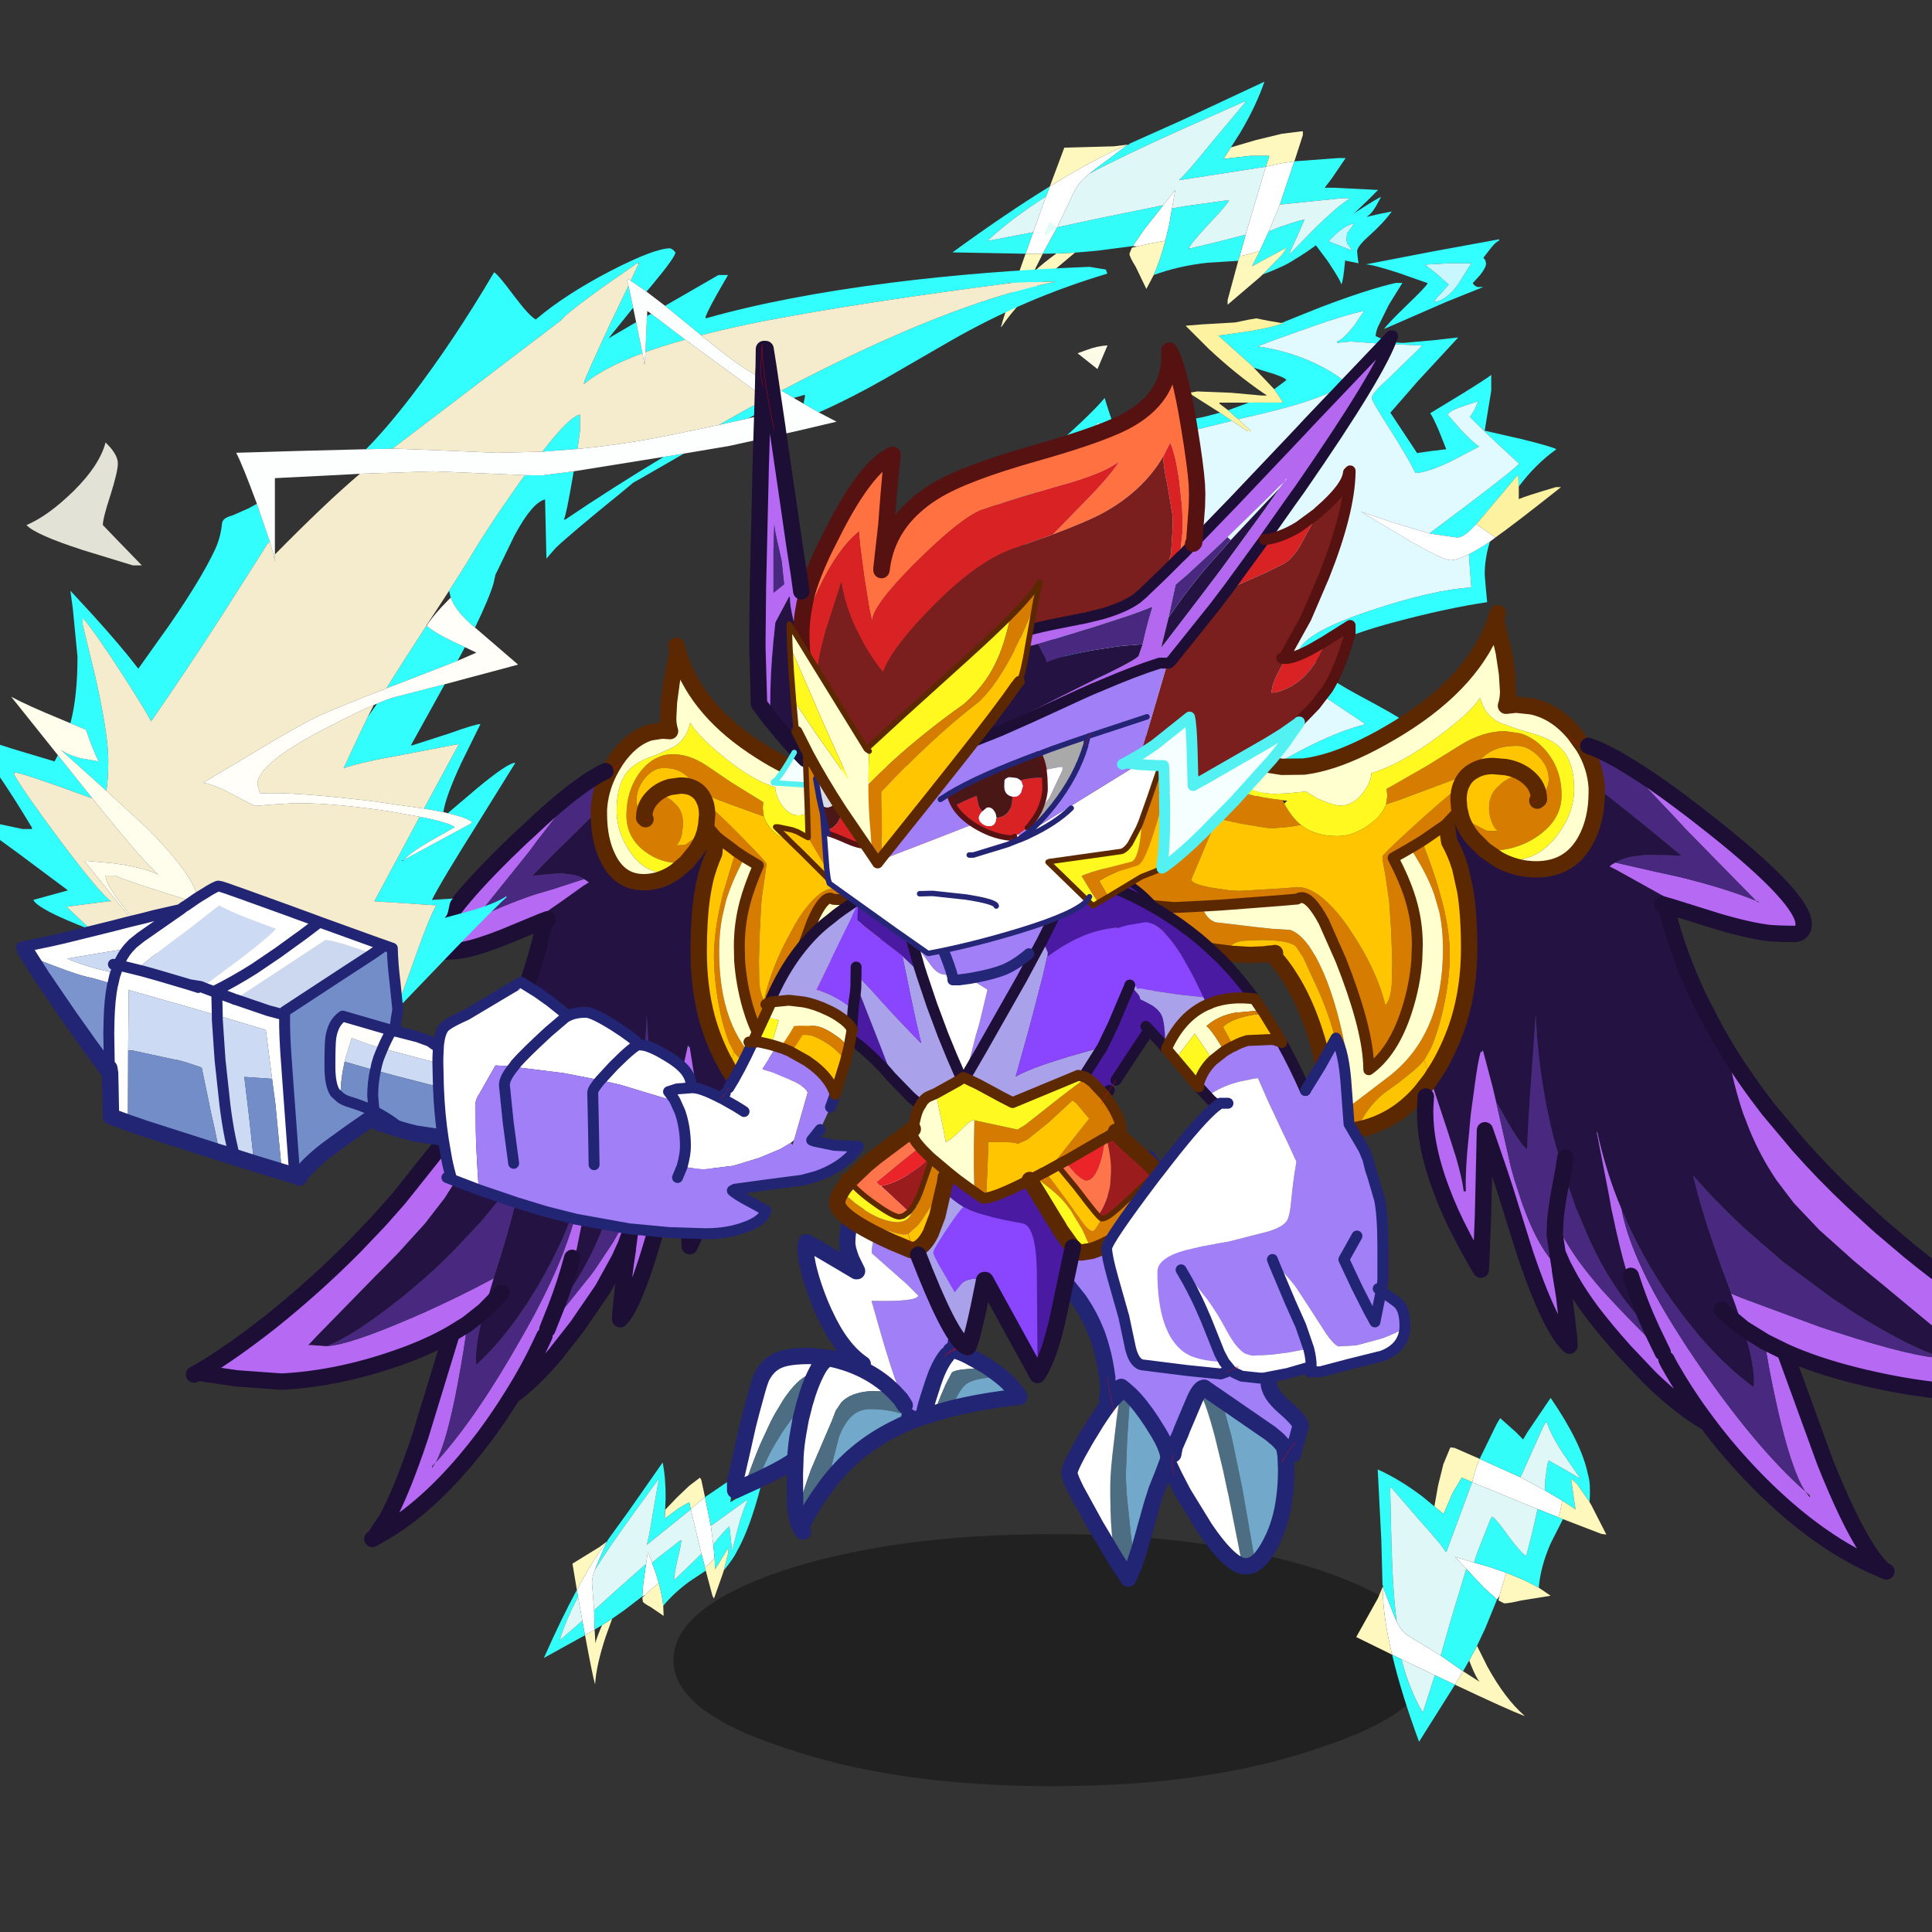 <svg xmlns:ffdec="https://www.free-decompiler.com/flash" xmlns:xlink="http://www.w3.org/1999/xlink" ffdec:objectType="frame" height="90" width="90" xmlns="http://www.w3.org/2000/svg"><rect width="100%" height="100%" fill="#333333" stroke="none"/><use ffdec:characterId="32" height="249.5" transform="matrix(.324 0 0 .324 -1.572 3.806)" width="314" xlink:href="#a"/><defs><g id="a" transform="translate(4.85 -11.75)"><use ffdec:characterId="1" height="9.8" transform="matrix(1.963 0 0 3.698 96.83 220.579)" width="55.5" xlink:href="#b"/><use ffdec:characterId="4" height="150" transform="translate(136.95 11.75) scale(.784)" width="111.6" xlink:href="#c"/><use ffdec:characterId="8" height="76.85" transform="translate(70.3 192.606) scale(.784)" width="233.1" xlink:href="#d"/><use ffdec:characterId="10" height="178.75" transform="translate(154.823 86.973) scale(.784)" width="191.75" xlink:href="#e"/><use ffdec:characterId="12" height="166.8" transform="translate(26.723 91.673) scale(.784)" width="150.7" xlink:href="#f"/><use ffdec:characterId="14" height="80" transform="translate(147.523 165.423) scale(.784)" width="51.85" xlink:href="#g"/><use ffdec:characterId="16" height="76.6" transform="translate(104.523 161.323) scale(.784)" width="55.1" xlink:href="#h"/><use ffdec:characterId="19" height="146.15" transform="translate(-4.85 31.9) scale(.784)" width="209.3" xlink:href="#i"/><use ffdec:characterId="21" height="95.8" transform="translate(118.108 123.758) scale(.784)" width="65.25" xlink:href="#j"/><use ffdec:characterId="23" height="65.75" transform="translate(2.316 126.615) scale(.784)" width="157" xlink:href="#k"/><use ffdec:characterId="25" height="93.25" transform="translate(156.565 125.816) scale(.784)" width="58.95" xlink:href="#l"/><use ffdec:characterId="31" height="114.75" transform="translate(107.723 47.516) scale(.784)" width="119" xlink:href="#m"/></g><g id="o" fill-rule="evenodd"><path d="m60.3 44.25 7.1-2.85q8.8-3.35 13.9-4.5h1.2L80 40.95 78 45q-.4 1.05-.4 1.65 2.55 1.25 5.1 1.25l5.65-.5 4.4-.5-7.4 8-5.05 5.8 4.9 7.4 2.45-.35 2.9-.35L89.2 64q-1.2-2.75-1.6-3.2l5.6-3.4q5.1-3.15 5.6-3.65v2.9L97.6 64l6.8 1.55q5.45 1.35 6.35 1.85-3.85 2.75-6.9 6.85l-.1-2.05h-.15l-7.55 8.95-.5.5q-1.8 1.95-3 1.95l-5.1-.75q15.5-11.55 16.45-12.8l-4.15-3.85-2.2-2.1-.05-.05-2.6-2.55.9-1.45.6-1.45-2.85.95q-2.3.75-2.75 1.5l2.4 2.75q2.2 2.35 3.4 3.1l-5.05 2.65q-4.6 2.2-6.65 2.2-1.25-2.6-4.9-8.35-3.1-4.85-3.1-5.4 0-.85 3-3.5l6.25-6.1-8.25-.4-4.8-.35-1.25.1-1.3.15v-.25q1.05-.35 3.1-2.9l2-2.95-.2.25q-3.55.7-12.05 3.75-5.4 1.9-7.45 2.75 2.8.35 6.2 1.4 6.15 2 10.25 5.4-3.05 1.8-7.4 3.25-4 1.35-11.95 3.15l-.6.15-.55-.4-1.35-1.25 3.8-1.4h6.15v-.2L59 56.4l2.25-1.7q-.5-.6-3.6-1.5l-2.4-.75-.1-.15-6.3-5.65-.1-.1h.15l5.95-.85 3.25-.65.6-.15 2.15-.65h-.55m39.95-15.35v.25q-.55.15-1.55 1.4l-1.35 1.75.35.4.15.65q0 .7-1.05 2.05l-1.4 1.55q.4.6.95.7h1L90.5 40.4l-11.35 4.95q.6-.9 4.05-4.25 3.75-3.6 3.95-4.15l-5.4-1.9q-4.6-1.5-5.95-1.55l11.9-2.3 12.55-2.3m-1.7 55.45q-.95 3.05-.95 6.05l.2 2.4.25 2.65q-7.45 1.1-17.15 3.7-14.25 3.85-14.25 7.1 0 2.05 7.35 6 8.1 4.35 8.5 4.85-6.9 2.85-23.4 12.05-22.4 12.5-31.2 20.85v-.25l4.5-7.3q4.3-7.1 6.7-9.5 4.95-5.05 11.95-10.75l5.5-4.45-1.65-1.7q-2.4-2.4-2.85-2.4-1.3 0-5.7 2.55-5.8 3.35-10.15 5-.95-2.4-7.45-8.8-6.25-6.2-10.4-8.15l.3-3.35q0-1.65-1.1-5.4-1.25-4.05-3-8-3.75-8.3-7.4-10.7L19.1 66.55q6.8-6.05 8.8-8.55.85 2.9 2.45 7.2 4.6-1.55 15.85-3.75l2.85-.75 2.2 1.5-11.4 2.8q-7.6 2.15-13.15 4.85l.25-7.3h-.25Q23.4 65.8 18.15 72l-4.65 5.6 2.2 4.5 2.45 5.05q.55 2.15 1.2 8.4.6 5.2 1 5.5l7.75 7.25q6.95 6.65 8.7 9.8l.1.2 7.6-4.85q3.65-2.2 5.7-2.2 1.45 0 4.85 2 1.85 1.1 4.3 4.25l.75-.8-.05.15-9.6 9.65-13.1 13.5 17.05-11.8q12.8-8.2 21.25-10.35l-.25-.25-6.65-4.45q-5.3-4.25-5.3-8.15 0-3.6 13.15-8 11.55-3.85 18.55-4.25l-.3-3.85-.15-2.25q1.65-.85 3.85-2.3M91 33.3l-4.35.25 1.95 1.55 2.4 2.1-1.35 1.55q-1.25 1.25-1.3 1.6h.25q2.05-.35 4.1-3.15l2.45-3.9H91m-15.1-8.55h.25l2.15-.5 2.25-.45q-1.5 2.1-4.3 4.6-2.05 1.85-2.05 2.7l.1 1.05.15 1.15-1.2-.25L72 32.8q-.35 3.85-.7 4.4 0-.55-2.45-4.25l-2.8-3.75 5.05-3.35q5.35-3.65 7.5-4.75l-.95 1.75q-1 1.65-1.75 1.9M73.7 26q-1.35.15-3.25 1.8l-1.15 1.1-.3.4 4 1.55h.25l-.85-1.15-.15-.7.1-1.15L73.7 26M37.35 140l-.7.5v.25l.7-.75" fill="#32ffff"/><path d="M91 33.3h4.15l-2.45 3.9q-2.05 2.8-4.1 3.15h-.25q.05-.35 1.3-1.6L91 37.2l-2.4-2.1-1.95-1.55L91 33.3M73.7 26l-1.35 1.85-.1 1.15.15.7.85 1.15H73l-4-1.55.3-.4 1.15-1.1q1.9-1.65 3.25-1.8" fill="#c8f7ff"/><path d="M60.3 44.25h.55l-2.15.65-.6.15-3.25.65-5.95.85h-.15l.1.1 6.3 5.65.1.15L59 56.4l1.5 2.25v.2H49l-.1.15 1.65 1.25 1.35 1.25.55.4 2.3 2.2h-.6l-2.9-1.9-2.2-1.5-5.75-3.65 1.6-.25 6.25.25 5.55.5h.95l-.25-.2-.4-.25q-5.1-3.5-10.05-8.15l-4.2-4.2 3.1-.25 6-.35 2.4-.5 1.45-.25 2.25.45 2.35.4m35.75 36.9 7.55-8.95h.15l.1 2.05v2.3q1.2-.55 6.8-2.2h.95q-8.45 6.7-12.05 9.25l-.6-.45-.15-.1-2.75-1.9" fill="#fdf2a0"/><path d="m52.45 61.9.6-.15Q61 59.95 65 58.6q4.35-1.45 7.4-3.25-4.1-3.4-10.25-5.4-3.4-1.05-6.2-1.4Q58 47.7 63.4 45.8q8.5-3.05 12.05-3.75l.2-.25-2 2.95q-2.05 2.55-3.1 2.9v.25l1.3-.15 1.25-.1 4.8.35 8.25.4-6.25 6.1q-3 2.65-3 3.5 0 .55 3.1 5.4 3.65 5.75 4.9 8.35 2.05 0 6.65-2.2l5.05-2.65q-1.2-.75-3.4-3.1l-2.4-2.75q.45-.75 2.75-1.5l2.85-.95-.6 1.45-.9 1.45 2.6 2.55.05.05 2.2 2.1 4.15 3.85q-.95 1.25-16.45 12.8L81.3 81l-6.4-2.15 2.85 1.7 6.6 3.95q5.55 3.15 6.95 3.25h.1q1.2-.05 3.3-1.1l.15 2.25.3 3.85q-7 .4-18.55 4.25-13.15 4.4-13.15 8 0 3.9 5.3 8.15l6.65 4.45.25.25Q67.2 120 54.4 128.2L37.35 140l13.1-13.5 9.6-9.65.05-.15-.75.8q-2.45-3.15-4.3-4.25-3.4-2-4.85-2-2.05 0-5.7 2.2l-7.6 4.85-.1-.2q-1.75-3.15-8.7-9.8l-7.75-7.25q-.4-.3-1-5.5-.65-6.25-1.2-8.4L15.7 82.1l-2.2-4.5 4.65-5.6q5.25-6.2 8.55-9.45h.25l-.25 7.3q5.55-2.7 13.15-4.85l11.4-2.8 2.9 1.9h.6l-2.3-2.2" fill="#e0faff"/><path d="m87.45 82.85 5.1.75q1.2 0 3-1.95l.5-.5 2.75 1.9.15.1.6.45-.6.45-.4.3q-2.2 1.45-3.85 2.3-2.1 1.05-3.3 1.1h-.1q-1.4-.1-6.95-3.25l-6.6-3.95-2.85-1.7L81.3 81l6.15 1.85m-30-67.25 1.7-.4 1.25-.25 2.3-.35-2.1 6.25-.2.6-.35 1.05L58 27.45l-1.65 3.6-2.7.75-1 .2.75-2.65.35-1.3 3.7-12.45M33.9 30.2l-.85-.05 2.2-3.2 3.4-4.3 2.2-2.8-.6 3.4-.5 2.95-.7 2.95-2.95.55-2.2.5m-1.85-18.65.05.05-5.35 4-1.7 1.3-.45.4q-1.65 1.45-2.2 2.7l-3.2 6.7-1.2 2.2-1.45 2.65H13.4l.2-.6 1.2-3.35 2.35-6.55.7-1.85q6.25-3.9 11.5-6.4l2.7-1.25" fill="#fff"/><path d="m51.05 12.05 4.6-1.35 4.75-1.15L64 9.1h.25v.7l-1.55 4.8-2.3.35-1.25.25-1.7.4.65-2h-3.5l-4.9.55 1.35-2.1M36.9 35.45 35.55 38l-1.95-4.05q-1.15-1.85-1.15-2.4l.4-1 .05-.1 1-.25 2.2-.5 2.95-.55q-.95 3.6-2.15 6.3m-14.45-4.1-4.15 3.5Q11.95 40.5 8.95 45l-.05-.05q.8-3 4.5-13.4h3.15l-1.75 3.5q.65-.8 3.05-2.65l1.2-.9 3.4-.15m-4.6-12.15 2.65-7.1 9.05-.25 2.5-.3-2.7 1.25q-5.25 2.5-11.5 6.4" fill="#fff8be"/><path d="m51.05 12.05-1.35 2.1 4.9-.55h3.5l-.65 2-15.75 2.45-.05-.15q.95-.7 5.95-6.85l6.2-7.4h-.3L42.15 8.7q-11.25 5.05-17.1 8.2l1.7-1.3 5.35-4 .15-.05.15-.05v-.1l.65-.3 9.05-4.05L57.2 0q-1.5 4.4-4.4 9.3l-1.75 2.75M62.7 14.6l8.1-.6h1.3l-2.55 3.75-1.3 1.7H70l8.05.4Q69.35 28.7 62.9 32.5q-1.2.8-2.5 1.4l-1.7.75-1.8.7 3.5-3.6.8-1.15v-.15l-.8.45q-5.15 2.75-5.35 2.9l-.1-.05 1.4-2.7 1.65-3.6 2.4-.95.4-.1q3.1-1.1 3.75-1.1l-1.4 3.2-1.4 3.05v.15l.05-.05 4.65-4.75q3.85-3.8 6.2-5.35v-.2h-1L60.4 22.5h-.35l.35-1.05.2-.6 2.1-6.25M52.4 32.85l-5.65.35q-5.35.6-9.85 2.25 1.2-2.7 2.15-6.3l.7-2.95.5-2.95 2.15-.4L50 21.8h.7q-.35.8-3.8 4.4-3.15 3.4-3.55 4.35v.05h.1l5.25-1.25 5.05-1.3-.35 1.3-.75 2.65-.25.85m-19.35-2.7L26.5 31l-4.05.35-3.4.15-2.5.05L18 28.9l1.2-2.2 7.9-1.7 11.55-2.35-3.4 4.3-2.2 3.2m-19.65 1.4L0 31.3q9.8-7.15 17.85-12.1l-.7 1.85q-1.4.9-2.95 1.95-4.55 3.15-7.8 6.2l8.4-1.6-1.2 3.35-.2.6" fill="#32fdf9"/><path d="M60.05 22.5h.35l11.25-1.15h1v.2q-2.35 1.55-6.2 5.35l-4.65 4.75-.05-.1 1.4-3.05 1.4-3.2q-.65 0-3.75 1.1l-.4.1-2.4.95 2.05-4.95m-35-5.6q5.85-3.15 17.1-8.2L53.5 3.65h.3l-6.2 7.4q-5 6.15-5.95 6.85v.15h.05l15.75-2.45-3.7 12.45-5.05 1.3-5.25 1.25-.1-.05q.4-.95 3.55-4.35 3.45-3.6 3.8-4.4H50l-7.6 1.05-2.15.4.6-3.4-2.2 2.8L27.1 25l-7.9 1.7 3.2-6.7q.55-1.25 2.2-2.7l.45-.4m-7.9 4.15L14.8 27.6l-8.4 1.6q3.25-3.05 7.8-6.2 1.55-1.05 2.95-1.95" fill="#e0f7f8"/><path d="m56.9 35.35-.65.6-5.8 4.95v-.85l1.95-7.2.25-.85 1-.2 2.7-.75-1.4 2.7v.05h.1q.2-.15 5.35-2.9l.8-.45v.15l-.8 1.15-3.5 3.6" fill="#fff8bd"/></g><g id="d" transform="translate(0 7.45)"><use ffdec:characterId="7" height="50.55" transform="matrix(.557 -.322 .322 .557 0 33.5)" width="87.6" xlink:href="#n"/><use ffdec:characterId="7" height="50.55" transform="matrix(.471 -.784 1.103 .163 136.05 61.2)" width="87.6" xlink:href="#n"/></g><g id="p" fill-rule="evenodd"><path d="m57.45 15.6 1.7-.4 1.25-.25 2.3-.35-2.1 6.25-.2.6-.35 1.05L58 27.45l-1.65 3.6-2.7.75-1 .2.75-2.65.35-1.3 3.7-12.45M33.9 30.2l-.85-.05 2.2-3.2 3.4-4.3 2.2-2.8-.6 3.4-.5 2.95-.7 2.95-2.95.55-2.2.5m-1.85-18.65.05.05-5.35 4-1.7 1.3-.45.4q-1.65 1.45-2.2 2.7l-3.2 6.7-1.2 2.2-1.45 2.65H13.4l.2-.6 1.2-3.35 2.35-6.55.7-1.85q6.25-3.9 11.5-6.4l2.7-1.25" fill="#fff"/><path d="m51.05 12.05 4.6-1.35 4.75-1.15L64 9.1h.25v.7l-1.55 4.8-2.3.35-1.25.25-1.7.4.65-2h-3.5l-4.9.55 1.35-2.1M36.9 35.45 35.55 38l-1.95-4.05q-1.15-1.85-1.15-2.4l.4-1 .05-.1 1-.25 2.2-.5 2.95-.55q-.95 3.6-2.15 6.3m-14.45-4.1-4.15 3.5Q11.95 40.5 8.95 45l-.05-.05q.8-3 4.5-13.4h3.15l-1.75 3.5q.65-.8 3.05-2.65l1.2-.9 3.4-.15m-4.6-12.15 2.65-7.1 9.05-.25 2.5-.3-2.7 1.25q-5.25 2.5-11.5 6.4" fill="#fff8be"/><path d="m51.05 12.05-1.35 2.1 4.9-.55h3.5l-.65 2-15.75 2.45-.05-.15q.95-.7 5.95-6.85l6.2-7.4h-.3L42.15 8.7q-11.25 5.05-17.1 8.2l1.7-1.3 5.35-4 .15-.05.15-.05v-.1l.65-.3 9.05-4.05L57.2 0q-1.5 4.4-4.4 9.3l-1.75 2.75M62.7 14.6l8.1-.6h1.3l-2.55 3.75-1.3 1.7H70l8.05.4Q69.35 28.7 62.9 32.5q-1.2.8-2.5 1.4l-1.7.75-1.8.7 3.5-3.6.8-1.15v-.15l-.8.45q-5.15 2.75-5.35 2.9l-.1-.05 1.4-2.7 1.65-3.6 2.4-.95.4-.1q3.1-1.1 3.75-1.1l-1.4 3.2-1.4 3.05v.15l.05-.05 4.65-4.75q3.85-3.8 6.2-5.35v-.2h-1L60.4 22.5h-.35l.35-1.05.2-.6 2.1-6.25M52.4 32.85l-5.65.35q-5.35.6-9.85 2.25 1.2-2.7 2.15-6.3l.7-2.95.5-2.95 2.15-.4L50 21.8h.7q-.35.8-3.8 4.4-3.15 3.4-3.55 4.35v.05h.1l5.25-1.25 5.05-1.3-.35 1.3-.75 2.65-.25.85m-19.35-2.7L26.5 31l-4.05.35-3.4.15-2.5.05L18 28.9l1.2-2.2 7.9-1.7 11.55-2.35-3.4 4.3-2.2 3.2m-19.65 1.4L0 31.3q9.8-7.15 17.85-12.1l-.7 1.85q-1.4.9-2.95 1.95-4.55 3.15-7.8 6.2l8.4-1.6-1.2 3.35-.2.6" fill="#32fdf9"/><path d="M60.05 22.5h.35l11.25-1.15h1v.2q-2.35 1.55-6.2 5.35l-4.65 4.75-.05-.1 1.4-3.05 1.4-3.2q-.65 0-3.75 1.1l-.4.1-2.4.95 2.05-4.95m-35-5.6q5.85-3.15 17.1-8.2L53.5 3.65h.3l-6.2 7.4q-5 6.15-5.95 6.85v.15h.05l15.75-2.45-3.7 12.45-5.05 1.3-5.25 1.25-.1-.05q.4-.95 3.55-4.35 3.45-3.6 3.8-4.4H50l-7.6 1.05-2.15.4.6-3.4-2.2 2.8L27.1 25l-7.9 1.7 3.2-6.7q.55-1.25 2.2-2.7l.45-.4m-7.9 4.15L14.8 27.6l-8.4 1.6q3.25-3.05 7.8-6.2 1.55-1.05 2.95-1.95" fill="#e0f7f8"/><path d="m56.9 35.35-.65.6-5.8 4.95v-.85l1.95-7.2.25-.85 1-.2 2.7-.75-1.4 2.7v.05h.1q.2-.15 5.35-2.9l.8-.45v.15l-.8 1.15-3.5 3.6" fill="#fff8bd"/></g><g id="q"><path d="M2.15 49.35 2 49.1Q.95 47.3.45 45.65v-.4q0-9.55 7.4-13.35 4.5-2.35 11.55-2.35h.05q4.95 0 6.85 1.85 2.15 2.05 9.95 2.9l.05.15.25.5q1.35 2.5 3.05 3.9l-2 .35-3 .25-1.25-.05-4.85-.8-4.3-.95-4.7 11.2q0 .85 3.95 1.55l3.05.45 1.9.1 8.35-.5 2.15-.2q3 0 6.45 3.7 1.65 1.7 3.35 4.3 4.75 7.05 6.4 13.7.95-1.15 1.15-3.75l.1-4.35-.2-5.55-.35-5.35-.7-4.8q-.55-2.8-.55-3.5 0-.35 5.05-4.95 5.25-4.85 9.35-8.1-.45 1.15-.45 2.6l.15 1.85.05.1-.9.55q-.15.05-.25.15h-.05l.2.3-1.45 1.55-.15.15-3.4 2.35-.9.6-2.15 1.3 2.15-1.3q2.05 5.3 2.95 8.4l.9 3.25q1.25 5.15 1.25 9.15 0 4.95-1.45 11.05-1 4-2.15 6.4l-1 1.75-.1.15-.5.6-1.3 1.25-2.65 2.15-3 2.15q-3.4 2.9-4.85 6.7l-3.6.4h-.5l.5-2.85q.65-3.7.65-6.3 0-7.2-3.95-16.4l-3-6.55-1.3-1.95Q37.55 60.1 33.6 60l-1.2-.05-3.4.15q-2.35.35-2.35 1.45l.2.95-5-.65-1.8-.3q-5-.9-7.45-2.1L9.15 57.2q-2.3-1.8-4.55-4.5l-2.45-3.35 3.3 2.15Q7.3 52.55 8.6 53l1.55.45 6.25.55 5.05-.25-5.05.25-6.25-.55L8.6 53q-1.3-.45-3.15-1.5l-3.3-2.15m57.5-6.25-3.15 1.8q2.15 4.15 3.15 7.4 1.3 4.15 1.3 8.55l-.1 2.85q-.35 4.65-1.9 9.4-2.45 7.45-6.9 10.65l-.05-1.3q-.4-7-5.1-18.85l-3.1-7q-2.55-4.75-4.3-4.4-.3.05-.6.25l-2.9.25-11.1.85-3.45.2q.55 1.8 1.75 2.6l.7.35 7.6.9 2.8.3 3.3.2q1.1.35 2.2 1.45l.4.4.95 1.2L42.3 63q3 5.45 4.95 14.35 1.4 6.5 1.65 11.75l.05 1.1.2-.2 6.75-5.15q9.75-7.65 9.75-23.25 0-3.55-.65-6.7l-.95-3.3q-1.35-3.85-4.4-8.5m-4.45-8 .25-1.65-.15-1.05v-.15l.1-.05 7.35-4.2 5.95-3.7q4.2-2.65 8.35-2.65l2.75.4q2.55.75 4.55 3 3.05 3.45 3.05 8.35 0 4.45-4.3 7.45-3.9 2.7-8.55 2.7l-1.25-.1-.15-.15-1.9-1.9q-1.6-1.85-2.25-3.95l1 .55 2.25 1.2 1.5.75h1.95q-.8-.6-1.25-2.05-.35-1.1-.35-2.15l.05-.8q.2-1.6 1.25-2.8l1.2-1.1q1.8-1.3 3.6-1.35h.55l.5.4q2 1.65 2 4.05l.8-.9q1-1.45 1-2.75 0-2.4-2-4.35-1.9-1.8-3.85-1.8h-.35q-2.8.05-4.7 1.2-1.95 1.15-2.7 3.3l-.6.35-.4.3-12.6 4.7-2.65.9m27.75-.7.3-.25-.3.25-.8.35.8-.35m-34 55.8-.15.2.15.1v-.3" fill="#d67c01" fill-rule="evenodd" transform="translate(1.5 1.5)"/><path d="M39.6 38.85q-1.7-1.4-3.05-3.9l.55-.55-.7-.05-.15-.05q-7.8-.85-9.95-2.9-1.9-1.85-6.85-1.85h-.05q-7.05 0-11.55 2.35-7.4 3.8-7.4 13.35h-.1Q0 43.95 0 42.75q0-7.45 4.45-12 4.15-4.25 8.9-4.95 4.05-.65 8.25.05l.95.15q1.6 2.5 4.35 4.4 4 2.75 8 2.75l2.25-.1 3.1-.3.3-.05.25.2 1.85 1.1.8.35q2.3.95 3.4.95 2.5 0 4.35-2.65 1.35-1.95 1.3-3.3 5.35-1.6 12.05-6.55 6.2-4.55 7.9-7.25l.25.75q.85 2.55 3.45 3.85l3.9 1.35 1.9.55q3.7 1.05 5.4 2.8 2.35 2.5 2.35 7.45 0 4.35-3.05 8.4-3.5 4.65-8.55 4.65l-2.25-.15-2.55-1.75 1.25.1q4.65 0 8.55-2.7 4.3-3 4.3-7.45 0-4.9-3.05-8.35-2-2.25-4.55-3l-2.75-.4q-4.15 0-8.35 2.65L62.75 28l-7.35 4.2-.1.05v.15l.15 1.05-.25 1.65q-.7 2-3 3.65-2.95 2.15-5.85 2.15-3.45 0-5.75-1.35l-.4-.25-.6-.45" fill="#fff920" fill-rule="evenodd" transform="translate(1.5 1.5)"/><path d="m21.45 53.75 3.45-.2L36 52.7l2.9-.25q.3-.2.6-.25 1.75-.35 4.3 4.4l3.1 7q4.7 11.85 5.1 18.85l.05 1.3q4.45-3.2 6.9-10.65 1.55-4.75 1.9-9.4l.1-2.85q0-4.4-1.3-8.55-1-3.25-3.15-7.4l3.15-1.8q3.05 4.65 4.4 8.5l.95 3.3q.65 3.15.65 6.7 0 15.6-9.75 23.25L49.15 90l-.2.2-.05-1.1q-.25-5.25-1.65-11.75Q45.3 68.45 42.3 63l-1.15-1.85-.95-1.2-.4-.4q-1.1-1.1-2.2-1.45l-3.3-.2-2.8-.3-7.6-.9-.7-.35q-1.2-.8-1.75-2.6M22.55 26l.5.1 13.05 2.1 4.05-.05q2.4-.3 5.2-1.2 5.5-1.8 12.4-6.05 13.8-8.55 17.6-19.8l1.45 6.05.6 4 .2 3.25q0 1.4-.4 2.6l1.85-.2 2.85.3q4.5.95 7.9 5.1l1.65 2.3q2.15 3.55 2.4 7.5v.85q0 5.2-2.1 8.95-2.9 5.2-9 5.2-3.65 0-6.9-1.8l2.25.15q5.05 0 8.55-4.65 3.05-4.05 3.05-8.4 0-4.95-2.35-7.45-1.7-1.75-5.4-2.8l-1.9-.55-3.9-1.35q-2.6-1.3-3.45-3.85l-.25-.75q-1.7 2.7-7.9 7.25-6.7 4.95-12.05 6.55.05 1.35-1.3 3.3-1.85 2.65-4.35 2.65-1.1 0-3.4-.95l-.8-.35-1.85-1.1-.25-.2-.3.05-3.1.3-2.25.1q-4 0-8-2.75-2.75-1.9-4.35-4.4m65.9-3.2 3 1.7-3-1.7" fill="#ffffcf" fill-rule="evenodd" transform="translate(1.5 1.5)"/><path d="m61.8 41.8.9-.6 3.4-2.35.15-.05.15.5.4 2.65q1.2 2.15 2 4.75l.95 4.3q.7 4.3.7 10.5 0 7-1.85 13.15-1.4 4.5-3.75 8.55l-1.5 2.35-.6-1.8-.55-1.8.1-.15 1-1.75q1.15-2.4 2.15-6.4 1.45-6.1 1.45-11.05 0-4-1.25-9.15l-.9-3.25q-.9-3.1-2.95-8.4m6.9-5.65-.05-.1-.15-1.85q0-1.45.45-2.6-4.1 3.25-9.35 8.1-5.05 4.6-5.05 4.95 0 .7.55 3.5l.7 4.8.35 5.35.2 5.55-.1 4.35q-.2 2.6-1.15 3.75-1.65-6.65-6.4-13.7-1.7-2.6-3.35-4.3-3.45-3.7-6.45-3.7l-2.15.2-8.35.5-1.9-.1-3.05-.45q-3.95-.7-3.95-1.55l4.7-11.2 4.3.95 4.85.8 1.25.05 3-.25 2-.35.6.45.4.25q2.3 1.35 5.75 1.35 2.9 0 5.85-2.15 2.3-1.65 3-3.65l2.65-.9 12.6-4.7.4-.3.6-.35q.75-2.15 2.7-3.3 1.9-1.15 4.7-1.2h.35q1.95 0 3.85 1.8 2 1.95 2 4.35 0 1.3-1 2.75l-.8.9q0-2.4-2-4.05l-.5-.4h-.55q-1.8.05-3.6 1.35l-1.2 1.1q-1.05 1.2-1.25 2.8l-.05.8q0 1.05.35 2.15.45 1.45 1.25 2.05h-1.95l-1.5-.75L70 38l-1-.55-.3-1.3m1.75-6.65q-.9.75-1.35 1.8.45-1.05 1.35-1.8m1-.65q1.45-.8 3.35-.8l2.35.2q2.05.35 3.6 1.45-1.55-1.1-3.6-1.45l-2.35-.2q-1.9 0-3.35.8M34.2 62.45h-.3l-1.1.15-2.55.1-3.4-.2-.2-.95q0-1.1 2.35-1.45l3.4-.15 1.2.05q3.95.1 5.1 1.15L40 63.1l3 6.55q3.95 9.2 3.95 16.4 0 2.6-.65 6.3l-.5 2.85h-.4l-1.25-.2.25-2.35.1-2.2q0-6.6-2.6-14.3-1.75-5.2-4.2-9.1-1.6-2.6-3.5-4.6l.65-.1-.65.1" fill="#ffc500" fill-rule="evenodd" transform="translate(1.5 1.5)"/><path d="m66.25 38.7 1.45-1.55-.2-.3h.05q.1-.1.25-.15l.9-.55.3 1.3q.65 2.1 2.25 3.95l1.9 1.9.15.15 2.55 1.75q3.25 1.8 6.9 1.8 6.1 0 9-5.2 2.1-3.75 2.1-8.95V32q5.05 3.85 11 8.75l2.85 2.35 1.45 1.2.25.2h-.4l-2.3-.1-4-.05-2.3.3q-1.8.3-3.1 1.1l-.2.1q-.5.25-.9.6l1.35.7 4.95 2.75 4.95 2.75-.5 1.05h-.05l-.2-.05-.05.5q2.1 8.4 6 16.6l3 5.8 2.2 3.75q1.1 6.35 2.85 11.45l1.2 3.1q2 4.85 4.95 9.2l3.15 4.15 4.65 4.9 6.25 5.6 3 2.5 2.15 1.75 13.75 11.4 2.2 1.9h-.75l-1.8.2-1.6.2-.05-.05-.05.05q-6.05-1.65-16.55-8.25l-1-.65-3.15-2.1-9-6.65-6.85-5.95q-4.35-4-8.25-8.3l-1.45-1.65.65 2.6q1.55 5.9 4.6 14.35l1.7 4.55-.05.15.1.05.75 2 1.5 4.4-3.3-2.75-.7-.7.7.7 3.3 2.75q2.3 7.4 1.85 10.75-5.1-3.75-9.9-9.35l-2.2-2.7-2.6-3.45q-3.15-4.45-5.7-9.15-2.1-3.9-3.8-7.95l-.25-.65-.4-.95-.85-2.25q-1.8-5.05-2.95-10.3l-.1-.35v.35l2.3 11.85.15.85.25 1.45.1.4q1.35 6.5 2.65 10.95l.3 1.15.5-.3q1.6 5.05 3.85 9.9-3.65-3.25-6.85-8.2-2.5-3.75-4.65-8.5l-2.4-5.65-2.35-6.7-1.75-6.15q-2.55-10.1-3.2-20.7l-.1-2-.15 2.35-.6 8.6q-.75 10.05-.8 13.8-.95-.4-3.75-5.25l-2-3.6-.6-2.55-1.8-6.8q0 .4-.4.4-.5 1.8-1.05 5.9l-.75 5.55-.25 2.65v.15q-.8 7.35-.65 11.3h-.4q-.25-2.2-1.4-6.2L66.5 95l-2.3-6.95-.85-2.5 1.5-2.35q2.35-4.05 3.75-8.55 1.85-6.15 1.85-13.15 0-6.2-.7-10.5l-.95-4.3q-.8-2.6-2-4.75l-.4-2.65-.15-.5v-.1m39.6 14.7.85.25-.85-.25M88.1 99.85l-.4 2.55.4-2.55" fill="#241342" fill-rule="evenodd" transform="translate(1.5 1.5)"/><path d="M98.75 27.5q5.05 2.95 12 8.25l1.25.95 3.5 2.75q16.3 13 16.3 17.6 0 1.55-1.55 1.8l-2.5-.05-2.05-.1q-3.7-.4-9.65-2.15l-8.95-2.8-.15-.05.5-1.05-4.95-2.75-4.95-2.75-1.35-.7q.4-.35.9-.6l.2-.1 1.45.35 5.7 1.3 4.35.95q8.25 2 14.25 4.4l-12.9-13.15-1.75-1.9-9.65-10.2m19.1 52.8q3.35 5.4 7.55 10.8l5.5 6.55q4.5 5.1 9.8 10.1l4.35 4 .9.8 5.25 4.45q9.2 7.5 19.45 14.05 9.25 5.85 16.2 9l1.1.5-9.2 1.6-10.55 1.1q-13.1 0-26.75-3.4-7.45-1.85-13.1-4.4l-3.65-1.8 3.65 1.8 7.35 20.2q4.3 10.8 7.8 16.15 1.55 2.45 3 3.75-3.8-1.55-7.5-3.75-9.3-5.55-18.3-15.35-3.55-3.85-6.55-7.9-4.8-2.75-10.45-8.2l-.1-.1-4.65-4.9q-3.4-3.8-6-7.2-2.3-3.1-3.9-5.9l-1.2-2.25-.1-.15-1.1-2.5v-.05l-.5-3.3.1-2.55q1.55 3.55 4.3 7.4 1.9 2.6 4.35 5.4l.7.75q3.9 4.3 10.35 10.6l-2-4.15q-2.25-4.85-3.85-9.9l-.5.3-.3-1.15q-1.3-4.45-2.65-10.95l-.1-.4-.25-1.45-.15-.85-2.3-11.85h.1q1.15 5.25 2.95 10.3l.85 2.25.4.95.25.65q.75 4 2.9 9l1 2.2q2.5 5.35 6.6 11.75l1.5 2.35 1.65 2.45q10.75 15.75 20 23.95-2.55-4-5.1-15.4-1.75-7.85-2.25-12l-3.95-2.45-1.5-4.4-.75-2 2.05.85 14.2 5.25 3.2 1.05h.05q14.45 4.7 19.75 4.7h.1l1.6-.2 1.8-.2h.75l-2.2-1.9-13.75-11.4-2.15-1.75-3-2.5-6.25-5.6-4.65-4.9-3.15-4.15q-2.95-4.35-4.95-9.2l-1.2-3.1q-1.75-5.1-2.85-11.45m5.2-27.55.25.25h.4l-.65-.25m-16.4 84.15.35.7q3.15 5.65 7.15 10.95-4-5.3-7.15-10.95l-.35-.7m-43.3-51.35.85 2.5L66.5 95l1.55 4.85q1.15 4 1.4 6.2h.4q-.15-3.95.65-11.3v-.15l.25-2.65.75-5.55q.55-4.1 1.05-5.9.4 0 .4-.4l1.8 6.8.6 2.55 2.75 12.15.65 2.3 1.4 4.3q3.15 8.85 6.95 12.05v.2l.4 2.5.35 2.15.95 8 .05 1.25-.6-.6q-1.15-1.3-2.4-3.65-2.4-4.5-5.2-12.85L78 108.8l-.95-3.05-1.15-3.5-2.55-7.4L73 110.2l-.4 10.2q-1.85-3.1-3.35-6-2.35-4.45-3.85-8.5-3.25-8.55-3-15.35l-.8-2.75 1.75-2.25m-.85 3.1-.1 1.9.1-1.9m69.55 72.4.9 1.15v-.4l-.9-.75" fill="#b669f2" fill-rule="evenodd" transform="translate(1.5 1.5)"/><path d="M93.85 32q-.25-3.95-2.4-7.5 4.55 2.45 5.95 2.2.65.35 1.35.8l9.65 10.2 1.75 1.9 12.9 13.15q-6-2.4-14.25-4.4l-4.35-.95-5.7-1.3-1.45-.35q1.3-.8 3.1-1.1l2.3-.3 4 .05 2.3.1h.4l-.25-.2-1.45-1.2-2.85-2.35q-5.95-4.9-11-8.75m24.65 92.8-.05-.2-1.7-4.55q-3.05-8.45-4.6-14.35l-.65-2.6 1.45 1.65q3.9 4.3 8.25 8.3l6.85 5.95 9 6.65 3.15 2.1 1 .65q10.5 6.6 16.55 8.25-5.3 0-19.75-4.7h-.05l-3.2-1.05-14.2-5.25-2.05-.85m39.25 11.85h.05-.05m-37-5.45 3.95 2.45q.5 4.15 2.25 12 2.55 11.4 5.1 15.4-9.25-8.2-20-23.95l-1.65-2.45-1.5-2.35q-4.1-6.4-6.6-11.75l-1-2.2q-2.15-5-2.9-9 1.7 4.05 3.8 7.95 2.55 4.7 5.7 9.15l2.6 3.45 2.2 2.7q4.8 5.6 9.9 9.35.45-3.35-1.85-10.75m-45.4-41.75 2 3.6q2.8 4.85 3.75 5.25.05-3.75.8-13.8l.6-8.6.15-2.35.1 2q.65 10.6 3.2 20.7l1.75 6.15-.75 4q-.5 2.75-.7 5.05.2-2.3.7-5.05l.75-4 2.35 6.7 2.4 5.65q2.15 4.75 4.65 8.5 3.2 4.95 6.85 8.2l2 4.15Q99.5 129.3 95.6 125l-.7-.75q-2.45-2.8-4.35-5.4-2.75-3.85-4.3-7.4l-.1 2.55.5 3.3v.05l.45 2.9q-3.8-3.2-6.95-12.05l-1.4-4.3-.65-2.3-2.75-12.15" fill="#49297f" fill-rule="evenodd" transform="translate(1.5 1.5)"/><path d="M49.9 94.8q1.45-3.8 4.85-6.7l3-2.15 2.65-2.15 1.3-1.25.5-.6.55 1.8.6 1.8-1.75 2.25q-4.85 5.6-11.65 6.95l-.05.05" fill="#fcc300" fill-rule="evenodd" transform="translate(1.5 1.5)"/><path d="m3.5 50.6.15.25L6.95 53q1.85 1.05 3.15 1.5l1.55.45 6.25.55 5.05-.25 3.45-.2 11.1-.85 2.9-.25q.3-.2.6-.25 1.75-.35 4.3 4.4l3.1 7q4.7 11.85 5.1 18.85l.05 1.3q4.45-3.2 6.9-10.65 1.55-4.75 1.9-9.4l.1-2.85q0-4.4-1.3-8.55-1-3.25-3.15-7.4l3.15-1.8 2.15-1.3.9-.6 3.4-2.35.15-.15 1.45-1.55" fill="none" stroke="#5c2802" stroke-linecap="round" stroke-linejoin="round" stroke-width="2"/><path d="M70.15 37.55 70 35.7q0-1.45.45-2.6M1.95 47.15q.5 1.65 1.55 3.45m-1.65-3.85.1.4m22.1-19.65-.95-.15q-4.2-.7-8.25-.05-4.75.7-8.9 4.95-4.45 4.55-4.45 12 0 1.2.35 2.5M92.95 26l-1.65-2.3q-3.4-4.15-7.9-5.1l-2.85-.3-1.85.2q.4-1.2.4-2.6l-.2-3.25-.6-4-1.45-6.05q-3.8 11.25-17.6 19.8-6.9 4.25-12.4 6.05-2.8.9-5.2 1.2l-4.05.05-13.05-2.1-.5-.1m53.3 19.2q3.25 1.8 6.9 1.8 6.1 0 9-5.2 2.1-3.75 2.1-8.95v-.85q-.25-3.95-2.4-7.5M74.8 44.95l2.55 1.75M71.95 31l.4-.3.6-.35q1.45-.8 3.35-.8l2.35.2q2.05.35 3.6 1.45l.5.4q2 1.65 2 4.05l-.3.25M70.6 32.8q.45-1.05 1.35-1.8m-1.45 7.95-.3-1.3m4.6 7.3-.15-.15-1.9-1.9q-1.6-1.85-2.25-3.95m-5.65 48.1 1.5-2.35q2.35-4.05 3.75-8.55Q71.95 70 71.95 63q0-6.2-.7-10.5l-.95-4.3q-.8-2.6-2-4.75l-.4-2.65m9.3-39.3-.35 1.1M28.35 64l3.4.2 2.55-.1 1.1-.15h.3l.65-.1M47.3 96.7h.5l3.6-.4.05-.05q6.8-1.35 11.65-6.95l1.75-2.25M35.7 63.95q1.9 2 3.5 4.6 2.45 3.9 4.2 9.1 2.6 7.7 2.6 14.3l-.1 2.2-.25 2.35 1.25.2h.4M3.65 50.85 6.1 54.2q2.25 2.7 4.55 4.5l3.45 2.25q2.45 1.2 7.45 2.1l1.8.3 5 .65" fill="none" stroke="#5c2802" stroke-linecap="round" stroke-linejoin="round" stroke-width="3"/><path d="m92.95 26-3-1.7m-5.5 11.6-.8.35M98.9 28.2q-1.4.25-5.95-2.2" fill="none" stroke="red" stroke-linecap="round" stroke-linejoin="round" stroke-width=".05"/><path d="M100.25 29q5.05 2.95 12 8.25l1.25.95 3.5 2.75q16.3 13 16.3 17.6 0 1.55-1.55 1.8l-2.5-.05-2.05-.1q-3.7-.4-9.65-2.15l-8.95-2.8-.2-.05-.2-.05-.85-.25m.8.75q2.1 8.4 6 16.6l3 5.8 2.2 3.75q3.35 5.4 7.55 10.8l5.5 6.55q4.5 5.1 9.8 10.1l4.35 4 .9.8 5.25 4.45q9.2 7.5 19.45 14.05 9.25 5.85 16.2 9l1.1.5.8.35M98.9 28.2q.65.35 1.35.8m-6.45-3.15q2.2.75 5.1 2.35m23.35 104.5 3.95 2.45 3.65 1.8q5.65 2.55 13.1 4.4 13.65 3.4 26.75 3.4l10.55-1.1 9.2-1.6m-71.2-12.8.7.7 3.3 2.75M89.2 103.9l.4-2.55m12 21.7q1.6 5.05 3.85 9.9l2 4.15m-19.7-24.15-.1 2.55.5 3.3v.05l1.1 2.5.1.15 1.2 2.25q1.6 2.8 3.9 5.9 2.6 3.4 6 7.2l4.65 4.9.1.1q5.65 5.45 10.45 8.2-4-5.3-7.15-10.95l-.35-.7M88.6 121.75l-.45-2.9v-.05M63.9 92.05l.1-1.9m-.1 1.9q-.25 6.8 3 15.35 1.5 4.05 3.85 8.5 1.5 2.9 3.35 6l.4-10.2.35-15.35 2.55 7.4 1.15 3.5.95 3.05 2.65 8.45q2.8 8.35 5.2 12.85 1.25 2.35 2.4 3.65l.6.6-.05-1.25-.95-8-.35-2.15-.4-2.5m-.85-9q.2-2.3.7-5.05l.75-4m26.45 46.15q3 4.05 6.55 7.9 9 9.8 18.3 15.35 3.7 2.2 7.5 3.75-1.45-1.3-3-3.75-3.5-5.35-7.8-16.15l-7.35-20.2m18.15 40.1.45.2" fill="none" stroke="#1c0e35" stroke-linecap="round" stroke-linejoin="round" stroke-width="3"/></g><g id="r"><path d="m147.35 38.7-1.25 3.2-.1.25-1.9 3.15-3.55 4.3q-1.35 1.4-2.7 2.2-1.95 1.2-5.85 2.25l-1.4.35-3.9.8.15-.85q0-1-1.85-1.25h-2.65l-.95.1q-3.1.25-4 1.3l-1 1.8-2.35 6.1q-3.1 8.6-3.1 15.15 0 2.4.5 5.8l.4 2.55-.2.05h-.2l-2.8-.25q-1.15-3.4-3.8-5.9l-2.35-1.9-2.05-1.8L99.4 75l-.4-.55-.05-.1-.8-1.55q-.9-2.15-1.7-5.8-1.1-5.5-1.1-10.05 0-3.65.95-8.4l.7-3.05 2.35-7.8-.7-.55-2.7-2-.1-.1-1.15-1.35.15-.3-.2-.1-.7-.5v-.1l.15-1.7q0-1.3-.35-2.3 3.2 2.75 7.3 7 3.95 4 3.95 4.35l-.45 3.2q-.45 2.8-.55 4.45l-.25 4.85-.15 5.1.05 4q.2 2.35.9 3.35 1.3-6.1 5.05-12.75 1.3-2.5 2.6-4.1 2.7-3.55 5.05-3.65l1.7.1 6.5.1 1.5-.15 2.4-.55q3.1-.8 3.1-1.6l-3.7-10.05-3.35 1.05-3.8.95-1 .05-2.35-.05-1.55-.3q1.35-1.3 2.4-3.65l.2-.45v-.15q6.1-1.1 7.8-3.1 1.5-1.75 5.35-1.95h.05q5.5-.3 9.05 1.65 5.8 3.2 5.8 11.95v.35m-46.35.1-1.65-1.1 1.65 1.1q-2.35 4.35-3.45 8l-.7 3q-.55 2.95-.55 6.2 0 14.25 7.65 20.85l5.3 4.45.15.15v-1q.2-4.8 1.3-10.8 1.55-8.25 3.9-13.35l.9-1.7.75-1.15.3-.4q.85-1.05 1.7-1.4l2.6-.35 2.2-.35 5.95-1.2.55-.3q.9-.8 1.35-2.5l-2.7-.05-8.7-.3-2.25-.1-.45-.2q-1.4-.25-3.4 4.2L111 57q-3.7 11.05-4 17.5l-.05 1.2q-3.45-2.75-5.4-9.5-1.2-4.25-1.5-8.5l-.05-2.6q0-4 1-7.85.8-3.05 2.5-6.95l-2.5-1.5m45 3.35-2.6 2.1-2.45 1.5-1.2.5-4.9.75-3.95-.05 3.95.05 4.9-.75 1.2-.5 2.45-1.5 2.6-2.1M90.35 39.7l-1 .1q-3.65.2-6.7-2.1-3.35-2.55-3.35-6.6 0-4.5 2.4-7.8 1.55-2.1 3.55-2.9 1-.45 2.15-.5 3.25-.15 6.55 2.05l4.65 3.15 5.75 3.55.05.05v.1l-.1 1 .2 1.5-2.1-.75q-7.55-2.7-9.85-3.75l-.3-.25-.45-.3q-.6-1.95-2.15-2.9-1.45-1-3.65-.9h-.3q-1.5.1-3 1.8-1.55 1.9-1.55 4.1 0 1.15.75 2.45l.65.75q0-2.2 1.55-3.75l.4-.4h.45q1.4-.05 2.8 1.1l.95.95q.8 1.05.95 2.5l.05.75-.25 1.95q-.35 1.35-1 1.95l1.55-.05 1.15-.8 1.75-1.2.8-.5q-.5 1.9-1.75 3.65l-1.5 1.85-.1.15m-7.55-7.9-.25-.25.25.25.6.25-.6-.25m26.7 49.85-.1-.2v.3l.1-.1" fill="#d67c01" fill-rule="evenodd" transform="translate(1.5 1.5)"/><path d="m130.05 21.6.75-.15 6.45-.35q3.7.4 6.95 4.1 3.5 4 3.5 10.85l-.3 2.3h-.05q0-8.75-5.8-11.95-3.55-1.95-9.05-1.65h-.05q-3.85.2-5.35 1.95-1.7 2-7.8 3.1l-.1.05-.55.05.45.5q-1.05 2.35-2.4 3.65l-.45.5-.35.2q-1.8 1.35-4.5 1.5-2.25.1-4.55-1.7-1.8-1.45-2.35-3.25l-.2-1.5.1-1v-.1l-.05-.05-5.75-3.55-4.65-3.15q-3.3-2.2-6.55-2.05-1.15.05-2.15.5-2 .8-3.55 2.9-2.4 3.3-2.4 7.8 0 4.05 3.35 6.6 3.05 2.3 6.7 2.1l1-.1-2 1.7-1.75.2q-3.95.2-6.7-3.9-2.4-3.55-2.4-7.5 0-4.55 1.85-6.95 1.3-1.7 4.2-2.8l1.5-.55 3.05-1.4q2.05-1.35 2.7-3.65l.2-.75q1.35 2.4 6.2 6.35 5.2 4.2 9.4 5.5-.05 1.2 1 2.95 1.45 2.3 3.45 2.2.85-.05 2.65-.95l.6-.35 1.45-1.1.2-.2.25.05 2.4.1h1.8q3.1-.15 6.25-2.8 2.15-1.85 3.4-4.25" fill="#fff920" fill-rule="evenodd" transform="translate(1.5 1.5)"/><path d="M88.75 1.05q2.95 10.1 13.75 17.35 5.4 3.65 9.7 5.05l4.05.9 3.2-.15 10.2-2.45.4-.15q-1.25 2.4-3.4 4.25-3.15 2.65-6.25 2.8h-1.8l-2.4-.1-.25-.05-.2.2-1.45 1.1-.6.35q-1.8.9-2.65.95-2 .1-3.45-2.2-1.05-1.75-1-2.95-4.2-1.3-9.4-5.5-4.85-3.95-6.2-6.35l-.2.75q-.65 2.3-2.7 3.65l-3.05 1.4-1.5.55q-2.9 1.1-4.2 2.8-1.85 2.4-1.85 6.95 0 3.95 2.4 7.5 2.75 4.1 6.7 3.9l1.75-.2q-2.55 1.8-5.4 1.95-4.8.25-7.05-4.45-1.65-3.3-1.65-8.05v-.8q.2-3.6 1.9-6.95.55-1.05 1.25-2.15 2.7-3.95 6.2-5.05l2.25-.35 1.45.1q-.35-1.05-.35-2.35l.15-3 .5-3.7q.5-3.05 1.15-5.55M101 38.8l2.5 1.5q-1.7 3.9-2.5 6.95-1 3.85-1 7.85l.05 2.6q.3 4.25 1.5 8.5 1.95 6.75 5.4 9.5l.05-1.2q.3-6.45 4-17.5l2.4-6.5q2-4.45 3.4-4.2l.45.2 2.25.1 8.7.3 2.7.05q-.45 1.7-1.35 2.5l-.55.3-5.95 1.2-2.2.35-2.6.35q-.85.35-1.7 1.4l-.3.4-.75 1.15-.9 1.7q-2.35 5.1-3.9 13.35-1.1 6-1.3 10.8v1l-.15-.15-5.3-4.45Q96.3 70.25 96.3 56q0-3.25.55-6.2l.7-3q1.1-3.65 3.45-8M78.5 21.45l-2.35 1.65 2.35-1.65" fill="#ffffcf" fill-rule="evenodd" transform="translate(1.5 1.5)"/><path d="m126.7 55.2-2.7.35h-2l-.85-.1h-.2q-1.5 1.9-2.75 4.4-1.95 3.65-3.3 8.45-2.05 7.15-2.05 13.2l.1 2 .2 2.15-1 .25h-.3l-.4-2.55q-.5-3.4-.5-5.8 0-6.55 3.1-15.15l2.35-6.1 1-1.8q.9-1.05 4-1.3l.95-.1H125q1.85.25 1.85 1.25l-.15.85m-10-21.15 1.55.3 2.35.05 1-.05 3.8-.95 3.35-1.05 3.7 10.05q0 .8-3.1 1.6l-2.4.55-1.5.15-6.5-.1-1.7-.1q-2.35.1-5.05 3.65-1.3 1.6-2.6 4.1-3.75 6.65-5.05 12.75-.7-1-.9-3.35l-.05-4 .15-5.1.25-4.85q.1-1.65.55-4.45l.45-3.2q0-.35-3.95-4.35-4.1-4.25-7.3-7 .35 1 .35 2.3l-.15 1.7v.1l-.25 1.25-.8.5-1.75 1.2-1.15.8-1.55.05q.65-.6 1-1.95l.25-1.95-.05-.75q-.15-1.45-.95-2.5l-.95-.95q-1.4-1.15-2.8-1.1h-.45l-.4.4q-1.55 1.55-1.55 3.75l-.65-.75q-.75-1.3-.75-2.45 0-2.2 1.55-4.1 1.5-1.7 3-1.8h.3q2.2-.1 3.65.9 1.55.95 2.15 2.9l.45.3.3.25q.7.65 1.05 1.6-.35-.95-1.05-1.6 2.3 1.05 9.85 3.75l2.1.75q.55 1.8 2.35 3.25 2.3 1.8 4.55 1.7 2.7-.15 4.5-1.5l.35-.2.45-.5m-20.75 1.1 2.7 2 .7.55L97 45.5l-.7 3.05q-.95 4.75-.95 8.4 0 4.55 1.1 10.05.8 3.65 1.7 5.8l.8 1.55.05.1-.4 1.65-.5 1.7-1.15-2.1Q95.1 72.1 94 68.05q-1.45-5.55-1.45-11.95 0-5.65.55-9.65.3-2.1.75-4 .65-2.35 1.55-4.4.15-1.9.35-2.45l.1-.45h.1M120.4 55.4l.55.05-.55-.05m-35.9-28q1.2-1.05 2.8-1.5l1.85-.25q1.5-.05 2.65.6-1.15-.65-2.65-.6l-1.85.25q-1.6.45-2.8 1.5" fill="#ffc500" fill-rule="evenodd" transform="translate(1.5 1.5)"/><path d="m93.95 32.8.7.5.2.1-.15.3 1.15 1.35v.1l-.1.45q-.2.55-.35 2.45-.9 2.05-1.55 4.4-.45 1.9-.75 4-.55 4-.55 9.65 0 6.4 1.45 11.95 1.1 4.05 2.95 7.65l1.15 2.1-.65 2.35-1.8 6.45-1.2 4.5q-.9 3.7-1.1 5.7h-.3q.1-3.6-.55-10.25v-.15l-.15-2.45-.6-5-.85-5.35q-.3 0-.3-.4l-1.4 6.3-.45 2.4-1.6 3.35q-2.2 4.55-2.9 5L83.6 77.6l-.45-7.8-.15-2.15-.05 1.8q-.5 9.75-2.5 19.1l-1.4 5.7-1.8 6.2-1.9 5.3q-1.7 4.45-3.65 7.95-2.5 4.65-5.35 7.75 1.75-4.5 3-9.2l.4.3.25-1.05 2.05-10.2.1-.35.2-1.35.1-.75 1.8-10.95v-.35l-.1.35q-.9 4.85-2.3 9.55l-.65 2.05-.3.95-.2.6-3 7.4q-2 4.4-4.45 8.65l-2 3.25-1.75 2.55q-3.75 5.35-7.75 8.95-.35-3.05 1.45-9.9l1.2-4.1.55-1.85.1-.05-.05-.15 1.35-4.2q2.35-7.85 3.6-13.35l.5-2.4-1.15 1.6-6.45 7.9-5.35 5.7q-3.35 3.4-7.05 6.5L38 119.6l-.8.6q-8.2 6.5-12.95 8.25h-.05l-1.3-.1-1.4-.1h-.55l1.7-1.8 10.75-11 1.7-1.7 2.35-2.4 4.9-5.4 3.6-4.65 2.5-3.95q2.3-4.1 3.85-8.65l.95-2.85q1.35-4.75 2.2-10.6l1.75-3.55 2.35-5.4q3.05-7.7 4.7-15.45l-.05-.45-.15.05H64l-.4-.95 3.9-2.7 3.85-2.75 1.05-.65-.7-.5-.15-.1q-1-.7-2.4-.85l-1.8-.25-3.15.25-1.8.2h-.3l.2-.2 1.1-1.15 2.25-2.3 8.6-8.45v.8q0 4.75 1.65 8.05 2.25 4.7 7.05 4.45 2.85-.15 5.4-1.95l2-1.7.1-.15 1.5-1.85q1.25-1.75 1.75-3.65l.25-1.25m-29.1 17.35-.65.25.65-.25m-8.5 68.5-.55.65-2.6 2.65 2.6-2.65.55-.65m22.4-26.75.3 2.35-.3-2.35" fill="#241342" fill-rule="evenodd" transform="translate(1.5 1.5)"/><path d="m99.5 79.8-.65 2.55q.2 6.2-2.35 14.2-1.15 3.75-3 7.9l-2.6 5.65-.35-9.35-.25-14.05-2 6.9-.9 3.25-.75 2.85-2.05 7.8q-2.2 7.8-4.1 12.05-.95 2.2-1.85 3.4l-.5.55.05-1.15.75-7.35.25-1.95.35-2.3v-.2q2.95-3.1 5.4-11.3l1.1-4 .55-2.15 2.15-11.2.45-2.4 1.4-6.3q0 .4.3.4l.85 5.35.6 5 .15 2.45v.15q.65 6.65.55 10.25h.3q.2-2 1.1-5.7l1.2-4.5 1.8-6.45.65-2.35 1.4 2m-19.6 28.05-.85 2.35-.1.15-.95 2.1-3.05 5.55-4.7 6.85-3.65 4.65-.05.1q-4.4 5.25-8.2 7.95-2.35 3.8-5.1 7.5-7.05 9.35-14.3 14.8-2.9 2.15-5.9 3.75l2.35-3.55q2.75-5.05 6.1-15.1l5.75-18.8q-4.4 2.55-10.25 4.55-10.65 3.7-20.9 4.25l-8.3-.6-7.15-1.05.85-.5q5.4-3.2 12.65-8.9 8.05-6.45 15.25-13.7l4.1-4.3.7-.75 3.4-3.85 7.65-9.6 4.3-6.25q3.3-5.1 5.9-10.2-.85 5.85-2.2 10.6l-.95 2.85q-1.55 4.55-3.85 8.65l-2.5 3.95-3.6 4.65-4.9 5.4-2.35 2.4-1.7 1.7-10.75 11-1.7 1.8h.55l1.4.1 1.3.1h.05q4.15-.2 15.45-5.1h.05q1.3-.6 2.5-1.1 6.4-2.9 11.1-5.4l1.6-.85-.55 1.85-1.2 4.1-3.1 2.45-2.85 1.75 2.85-1.75q-.4 3.75-1.75 11-2 10.6-4 14.35Q51.6 141.85 60 127l1.3-2.3 1.2-2.2q3.2-6.05 5.15-11.05l.75-2.05q1.7-4.65 2.3-8.35l.2-.6.3-.95.65-2.05q1.4-4.7 2.3-9.55h.1l-1.8 10.95-.1.75-.2 1.35-.1.35L70 111.5l-.25 1.05-.4-.3q-1.25 4.7-3 9.2l-1.55 3.9 8.1-10.1.55-.75 3.4-5.1q2.15-3.65 3.35-6.95l.1 2.35-.4 3v.05M71.55 42.8l.15.1.7.5-1.05.65-3.85 2.75-3.9 2.7.4.95-.1.05-7 2.9q-4.65 1.85-7.55 2.4l-1.6.2-2 .1q-1.2-.15-1.2-1.55 0-4.25 12.75-16.8l2.75-2.65 1-.9q5.4-5.15 9.35-8.05l-7.55 9.7-1.35 1.85-10.1 12.55q4.7-2.45 11.15-4.65l3.4-1 4.45-1.45q.7-.25 1.15-.35M51.4 50.25l-.5.25.3-.05.2-.2m47.45 32.1-.05-1.75.05 1.75m-54.5 67.4-.7.7v.35l.7-1.05m19.9-23.15-.3.65q-2.45 5.3-5.6 10.3 3.15-5 5.6-10.3l.3-.65" fill="#b669f2" fill-rule="evenodd" transform="translate(1.5 1.5)"/><path d="m79.55 110.55.35-2.7v-.05l.4-3-.1-2.35-.55-4.6-.6-3.6.6 3.6.55 4.6q-1.2 3.3-3.35 6.95l-3.4 5.1-.55.75-8.1 10.1 1.55-3.9q2.85-3.1 5.35-7.75 1.95-3.5 3.65-7.95l1.9-5.3 1.8-6.2 1.4-5.7q2-9.35 2.5-19.1l.05-1.8.15 2.15.45 7.8.65 12.65q.7-.45 2.9-5l1.6-3.35-2.15 11.2-.55 2.15-1.1 4q-2.45 8.2-5.4 11.3m-5.3-80.5-8.6 8.45-2.25 2.3-1.1 1.15-.2.2h.3l1.8-.2 3.15-.25 1.8.25q1.4.15 2.4.85-.45.1-1.15.35l-4.45 1.45-3.4 1q-6.45 2.2-11.15 4.65L61.5 37.7l1.35-1.85 7.55-9.7 1.1-.8q1.05.2 4.65-2.25-1.7 3.35-1.9 6.95m-50 98.4Q29 126.7 37.2 120.2l.8-.6 2.45-2.05q3.7-3.1 7.05-6.5l5.35-5.7 6.45-7.9 1.15-1.6-.5 2.4q-1.25 5.5-3.6 13.35L55 115.8l-.05.2-1.6.85q-4.7 2.5-11.1 5.4-1.2.5-2.5 1.1h-.05q-11.3 4.9-15.45 5.1m25.85-4.05 3.1-2.45q-1.8 6.85-1.45 9.9 4-3.6 7.75-8.95l1.75-2.55 2-3.25q2.45-4.25 4.45-8.65l3-7.4q-.6 3.7-2.3 8.35l-.75 2.05q-1.95 5-5.15 11.05l-1.2 2.2L60 127q-8.4 14.85-15.65 22.75 2-3.75 4-14.35 1.35-7.25 1.75-11" fill="#49297f" fill-rule="evenodd" transform="translate(1.5 1.5)"/><path d="M108.65 85.7h-.05q-5.3-.95-9.1-5.9l-1.4-2 .5-1.7.4-1.65.4.55 1.05 1.1 2.05 1.8 2.35 1.9q2.65 2.5 3.8 5.9" fill="#fcc300" fill-rule="evenodd" transform="translate(1.5 1.5)"/><path d="m147.6 43.4-.1.25-2.6 2.1-2.45 1.5-1.2.5-4.9.75-3.95-.05-2.7-.05-8.7-.3-2.25-.1-.45-.2q-1.4-.25-3.4 4.2l-2.4 6.5q-3.7 11.05-4 17.5l-.05 1.2q-3.45-2.75-5.4-9.5-1.2-4.25-1.5-8.5l-.05-2.6q0-4 1-7.85.8-3.05 2.5-6.95l-2.5-1.5-1.65-1.1-.7-.55-2.7-2-.1-.1-1.15-1.35" fill="none" stroke="#5c2802" stroke-linecap="round" stroke-linejoin="round" stroke-width="2"/><path d="M90.25 2.55Q93.2 12.65 104 19.9q5.4 3.65 9.7 5.05l4.05.9 3.2-.15 10.2-2.45.4-.15.75-.15 6.45-.35q3.7.4 6.95 4.1 3.5 4 3.5 10.85l-.3 2.3-.05.35-1.25 3.2m-.1.25-1.9 3.15-3.55 4.3q-1.35 1.4-2.7 2.2-1.95 1.2-5.85 2.25l-1.4.35-3.9.8-2.7.35h-2l-.85-.1h-.2q-1.5 1.9-2.75 4.4-1.95 3.65-3.3 8.45-2.05 7.15-2.05 13.2l.1 2 .2 2.15-1 .25h-.3l-.2.05h-.2l-2.8-.25h-.05q-5.3-.95-9.1-5.9l-1.4-2-1.15-2.1q-1.85-3.6-2.95-7.65Q94.05 64 94.05 57.6q0-5.65.55-9.65.3-2.1.75-4 .65-2.35 1.55-4.4.15-1.9.35-2.45m-2-6.9q.35 1 .35 2.3l-.15 1.7m27 22.75-.55-.05M90.25 2.55l-.3-1.05m-12.3 23.1q.55-1.05 1.25-2.15 2.7-3.95 6.2-5.05l2.25-.35 1.45.1q-.35-1.05-.35-2.35l.15-3 .5-3.7q.5-3.05 1.15-5.55m1.6 38.65.1-.15 1.5-1.85q1.25-1.75 1.75-3.65l.25-1.25M86 28.9l-.4.4q-1.55 1.55-1.55 3.75l.25.25m10.8-3.4q-.35-.95-1.05-1.6l-.3-.25-.45-.3q-1.15-.65-2.65-.6l-1.85.25q-1.6.45-2.8 1.5m3.85 14q-2.55 1.8-5.4 1.95-4.8.25-7.05-4.45-1.65-3.3-1.65-8.05v-.8q.2-3.6 1.9-6.95m14.2 16.6-2 1.7" fill="none" stroke="#5c2802" stroke-linecap="round" stroke-linejoin="round" stroke-width="3"/><path d="m84.3 33.3.6.25m-7.25-8.95q-3.6 2.45-4.65 2.25m4.65-2.25L80 22.95" fill="none" stroke="red" stroke-linecap="round" stroke-linejoin="round" stroke-width=".05"/><path d="M100.35 83.85q.2 6.2-2.35 14.2-1.15 3.75-3 7.9l-2.6 5.65-.35-9.35-.25-14.05-2 6.9-.9 3.25-.75 2.85-2.05 7.8q-2.2 7.8-4.1 12.05-.95 2.2-1.85 3.4l-.5.55.05-1.15.75-7.35.25-1.95.35-2.3m0-.2.35-2.7-.85 2.35-.1.15-.95 2.1-3.05 5.55-4.7 6.85L68.1 131l-.05.1q-4.4 5.25-8.2 7.95-2.35 3.8-5.1 7.5-7.05 9.35-14.3 14.8-2.9 2.15-5.9 3.75l-.35.2M65.55 51.95l.15-.05.65-.25M73 26.85l-1.1.8q-3.95 2.9-9.35 8.05l-1 .9-2.75 2.65Q46.05 51.8 46.05 56.05q0 1.4 1.2 1.55l2-.1 1.6-.2q2.9-.55 7.55-2.4l7-2.9.15-.05m11.4-27.45q-1.7.8-3.95 2.35m-7.25 25.5q-1.65 7.75-4.7 15.45l-2.35 5.4-1.75 3.55q-2.6 5.1-5.9 10.2l-4.3 6.25-7.65 9.6-3.4 3.85-.7.75-4.1 4.3q-7.2 7.25-15.25 13.7Q8.4 131.1 3 134.3l-.85.5 7.15 1.05 8.3.6q10.25-.55 20.9-4.25 5.85-2 10.25-4.55l2.85-1.75 3.1-2.45 2.6-2.65.55-.65m13-6.4q-1.25 4.7-3 9.2l-1.55 3.9m14.25-31.1-.3-2.35m.3 2.35.6 3.6.55 4.6.1 2.35-.4 3v.05m18.9-27.25.05 1.75m-65.8 81.25 2.35-3.55q2.75-5.05 6.1-15.1l5.75-18.8m11.1 11.4q3.15-5 5.6-10.3l.3-.65m-63.6 6.7-.65.35" fill="none" stroke="#1c0e35" stroke-linecap="round" stroke-linejoin="round" stroke-width="3"/></g><g id="s"><path d="m13.4 40.1-.1-.55q-.5-3.8-1.8-7.4l-.25-.6q-1-2.55-2.65-5.05l-.4-.6-2.4-3-2.15-2.2L0 16.65l2.55-2.35 1.1-1.05 1.9-1.75.5-.45L8.9 8.5l1.9-1.65 4.25-3.2q3.4-2.45 5.9-3.65l10.5 14.65Q38.2 24.85 44.2 38.4l-.65 1.05q-.55.9-.55 1.5 0 2.15 2.95 4.65 2.9 2.55 2.9 3.4l-.6 2.25-.1.35v.05l-.1.2v.05l-1.5 1.75-.45.75-.25-1.4q-.3-.65-1.25-1.55l-1.25-1.05-9-6.2-3.2-2.2q-.4 0-.85.6-.55.7-1.15 2.2l-2.05 4.85-.3.8-.4.9-.65 1.5-.25 1.35-.3 1.65.45 2.25-1.2-2.55.1-.3.05-.45q0-1.1-1.1-3.3l-.7-1.25-.6-.95-.65-1.05q-2.1-3.2-3.95-5l-1.25-1.1-.4-.3-.1.75-1.65 1.7-.25-1.1-.45-2.15-.1-.95" fill="#a17ff6" fill-rule="evenodd" transform="translate(1.5 1.5)"/><path d="m16.35 42.15 1.25 1.1-.35 5.3v.35l-.1 1.1-.1 1.65-.25 6.4.1 2.3.1 1.55.7 6.75.7 5.7L17.25 77l-2.1-3.2-.75-3.75q-.4-2.45-.45-8.4v-1.7q0-2.7.7-8.3l.2-1.7.15-1.25.1-.9.75-5.2.5-.45m13.95.45q.45-.6.85-.6l3.2 2.2L36.2 51l1.9 9.15.3 1.65 2.15 12.4q-.85.55-1.7.55l-.65-.05-2.6-13.1-.2-.85-.8-3.75-1.5-6.15q-1.45-5.5-2.8-8.25" fill="#4d6d82" fill-rule="evenodd" transform="translate(1.5 1.5)"/><path d="m14.2 44.3 1.65-1.7-.75 5.2-.1.9-.15 1.25-.2 1.7q-.7 5.6-.7 8.3v1.7q.05 5.95.45 8.4l.75 3.75-3.85-6.45-3.6-6.55-.55-1.15q-.7-1.5-.7-2.05 0-1 2.9-6l.6-1 .5-.8.85-1.4q1.6-2.5 2.9-4.1l.35 2.1-.35-2.1m11.45 13.8-.45-2.25.3-1.65.25-1.35.65-1.5.4-.9.3-.8 2.05-4.85q.6-1.5 1.15-2.2 1.35 2.75 2.8 8.25L34.6 57l.8 3.75.2.85 2.6 13.1q-2.7-.7-6.9-6.9l-3.75-6.1-.4-.7-1.5-2.9" fill="#fff" fill-rule="evenodd" transform="translate(1.5 1.5)"/><path d="M17.6 43.25q1.85 1.8 3.95 5l.65 1.05.6.95.7 1.25q1.1 2.2 1.1 3.3l-.05.45-.1.3-.9 2.4-1.1 2.75-.4 1.25-.45 1.4-2.3 8.25-.9 2.75-.7-5.7-.7-6.75-.1-1.55-.1-2.3.25-6.4.1-1.65.1-1.1v-.35l.35-5.3m16.75.95 9 6.2 1.25 1.05q.95.9 1.25 1.55l.25 1.4.1 2.45v.25q0 2.8-.35 5.3-.6 4.45-2.35 7.85-1.45 2.9-2.95 3.95L38.4 61.8l-.3-1.65L36.2 51l-1.85-6.8M45.7 55.15l-.3.4h.15l.15-.4.4-.75-.4.75" fill="#72a9cb" fill-rule="evenodd" transform="translate(1.5 1.5)"/><path d="M49.55 53.4v-.05l.1-.2v-.05l.1-.35.6-2.25q0-.85-2.9-3.4-2.95-2.5-2.95-4.65 0-.6.55-1.5l.65-1.05q-6-13.55-12.75-23.75L22.45 1.5q-2.5 1.2-5.9 3.65l-4.25 3.2L10.4 10l-2.85 2.55-.5.45-1.9 1.75-1.1 1.05-2.55 2.35 3.65 4.05 2.15 2.2 2.4 3 .4.6q1.65 2.5 2.65 5.05l.25.6q1.3 3.6 1.8 7.4l.1.55m.8 4.2 1.65-1.7.5-.45 1.25 1.1q1.85 1.8 3.95 5l.65 1.05.6.95L25 53q1.1 2.2 1.1 3.3l-.05.45-.1.3 1.2 2.55 1.5 2.9.4.7 3.75 6.1q4.2 6.2 6.9 6.9l.65.05q.85 0 1.7-.55 1.5-1.05 2.95-3.95 1.75-3.4 2.35-7.85.35-2.5.35-5.3v-.25l-.1-2.45-.25-1.4q-.3-.65-1.25-1.55l-1.25-1.05-9-6.2-3.2-2.2q-.4 0-.85.6-.55.7-1.15 2.2l-2.05 4.85-.3.8-.4.9-.65 1.5L27 55.7m-9.55-12.35.4.3m31.7 9.75q-.45 1.55-.55 2.3M16.65 75.3l2.1 3.2 1.15-2.65.9-2.75 2.3-8.25.45-1.4.4-1.25 1.1-2.75.9-2.4M15.7 45.8q-1.3 1.6-2.9 4.1l-.85 1.4-.5.8-.6 1q-2.9 5-2.9 6 0 .55.7 2.05l.55 1.15 3.6 6.55 3.85 6.45M15 42.55q.2 2.2-.15 2.95" fill="none" stroke="#222474" stroke-linecap="round" stroke-linejoin="round" stroke-width="3"/><path d="m14.9 41.6.1.95.45 2.15.25 1.1.35 2.1m11.1 11.7-.45-2.25.3-1.65m20.6.2.45-.75 1.5-1.75m-2.35 3.25-.15.4h-.15l.3-.4.4-.75" fill="none" stroke="red" stroke-linecap="round" stroke-linejoin="round" stroke-width=".05"/></g><g id="t"><path d="M38.7.45q4.35 6.3 8.4 12.9l2.4 4.05q.3.5-1.55 2.75L45.4 23.4l-1.45 2.1q-1.1 1.75-2.05 5.95l-.55 2.5-.65 3.6-.55 2.45-.6.45.1-.05.45-.2.15.15-.65.25-.35.15-.4.5-.35.45q-1.25 1.75-2.2 4.65l-.35 1.1q-1.1 3.3-1.25 4.3l.05.05.1.3.1.3-1.45.5-.5.2-1.1-.55-.1-.4-.25-.75-.45-.95-.45-1.25-.45-1.2-1-2.75q-1.45-4.15-3.85-12.8L25 31.3q8.25.2 8.6-.95l-2.1-2.1L28.95 26l-3.9-3.45q0-2.45 1.7-6.05 1-2.2 2.6-4.8 4-6.45 9.35-11.25m.55 40.3.3-.3-.3.3q-.85.4-.75.95-.1-.55.75-.95" fill="#a17ff6" fill-rule="evenodd" transform="translate(1.5 1.5)"/><path d="m17.4 41.8 1.65.25 4.35.85q-4-2.7-6.95-9.15l-.15-.3-.7-1.6q-2.7-6.7-2.7-10.55l.15-.75q.35.05 9.15 5.3h.15v-.05l-1.05-2.15q-.75-1.95-.75-3 0-1.45.3-2.85 1.25-6 7.85-11.75Q34.9.65 38.4 0l.3.45q-5.35 4.8-9.35 11.25-1.6 2.6-2.6 4.8-1.7 3.6-1.7 6.05l3.9 3.45 2.55 2.25 2.1 2.1q-.35 1.15-8.6.95l.35 1.15q2.4 8.65 3.85 12.8l1 2.75-1.1-.05-1.3-1.2q-4.3-3.6-10.4-4.9 6.1 1.3 10.4 4.9l1.3 1.2-4.2-.1q-3.75.25-5.45 2.1l-1 1.5-.4 1.05-.35.9-3.75 8.75q-1.65 4.35-2.45 8.2L11 68.4l-.05-5.25.1-2.8v-.45q.15-2.35.55-4.55l.45-2.5.05-.15.65-2.6.3-.95.2-.7q.8-2.4 1.6-3.95-2.6.15-5.5 4.2l-.45.65L7.3 52l-.75 1.4-1.9 4.1q-1.45 3.4-2.9 7.75l-1.75.8V64.4l1.35-5.9 1-4.45.7-2.7.9-3.3q.6-2.2 1-2.95 1.2-2.25 3.25-3 1.75-.7 5.6-.7l3.45.4.15.05q-1.3.1-2.55 2.65 1.25-2.55 2.55-2.65v-.05m23.3-4.25-.35 2.25v.35l-.25.05.05-.2-.05.2.25-.05-.05.2h-.05.05v.05q1.15.3 2.6 1.05l3.15 1.75.85.6-.95-.05q-5.2-.1-6.2.7l-1.1 2.1-.95 2.2-1.25 3.2-.1.05-.45.1-.95.3-.1-.3-.1-.3-.05-.05q.15-1 1.25-4.3l.35-1.1q.95-2.9 2.2-4.65l.35-.45.4-.5.35-.15.65-.25-.15-.15-.45.2-.1.05.6-.45.55-2.45M40.15 40l.2-.2-.2.2m.15.4-.05-.05.05.05" fill="#fff" fill-rule="evenodd" transform="translate(1.5 1.5)"/><path d="M46.9 43.8h.05l1.9 1.45q-5.1.1-6.65 1.45-1.15 1.05-2.55 4.35l-3.2.9 1.25-3.2.95-2.2 1.1-2.1q1-.8 6.2-.7l.95.05M16.8 65.1l-1.7 2.4q-1.55 2.35-2.95 5.1l-.65-2.25q.8-3.85 2.45-8.2l3.75-8.75.35-.9.4-1.05 1-1.5q1.7-1.85 5.45-2.1l4.2.1 1.25 1.35.75 1.15.45.95.25.75.1.4-1-.4-.25-.1q-2.6-.9-5.95-.9h-.1q-1.55.05-2.75.9l-.35.3q-.65.55-1.2 1.4-.75 1.1-1.3 2.65l-2.2 8.7m-15.05.15q1.45-4.35 2.9-7.75l1.9-4.1.75-1.4 1.6-2.65.45-.65q2.9-4.05 5.5-4.2-.8 1.55-1.6 3.95l-.2.7-.3.95-2 2.4-.4.5-1.1 1.5q-.7 1-1.25 1.95-2.55 4-3.6 7.6l-2.65 1.2" fill="#4d6d82" fill-rule="evenodd" transform="translate(1.5 1.5)"/><path d="M48.85 45.25Q51 47 52.1 48.9q-6.8.75-12.45 2.15 1.4-3.3 2.55-4.35 1.55-1.35 6.65-1.45m-16.8 8.2q-1.45.6-2.8 1.3Q21.7 58.5 16.8 65.1l2.2-8.7q.55-1.55 1.3-2.65.55-.85 1.2-1.4l.35-.3q1.2-.85 2.75-.9h.1q3.35 0 5.95.9l.25.1 1 .4.05.05.1.85m-19.3-3.35-.65 2.6-.05.15-.45 2.5q-.4 2.2-.55 4.55v.45q-1.65 1.3-5.8 3.3l-.85.4q1.05-3.6 3.6-7.6.55-.95 1.25-1.95l1.1-1.5.4-.5 2-2.4" fill="#72a9cb" fill-rule="evenodd" transform="translate(1.5 1.5)"/><path d="m18.9 43.3 1.65.25 4.35.85q-4-2.7-6.95-9.15l-.15-.3-.7-1.6q-2.7-6.7-2.7-10.55l.15-.75q.35.05 9.15 5.3h.15v-.05l-1.05-2.15q-.75-1.95-.75-3 0-1.45.3-2.85 1.25-6 7.85-11.75 6.2-5.4 9.7-6.05l.3.45q4.35 6.3 8.4 12.9L51 18.9q.3.5-1.55 2.75L46.9 24.9 45.45 27q-1.1 1.75-2.05 5.95l-.55 2.5-.65 3.6-.35 2.25v.35l-.05.2v.05q1.15.3 2.6 1.05l3.15 1.75.85.6h.05l1.9 1.45q2.15 1.75 3.25 3.65-6.8.75-12.45 2.15l-3.2.9-.1.05-.45.1-.95.3-1.45.5-.5.2-.95.35q-1.45.6-2.8 1.3Q23.2 60 18.3 66.6L16.6 69q-1.55 2.35-2.95 5.1m-1.15-4.2v.6l.35 2.15q.25 1.3 1.1 2.45m27.9-33.8-.2.2-.6.45m-.7.8-.35.45q-1.25 1.75-2.2 4.65l-.35 1.1q-1.1 3.3-1.25 4.3m-17.3-9.9q6.1 1.3 10.4 4.9l1.3 1.2 1.25 1.35.75 1.15M18.75 43.3h.15m-.15 0-3.45-.4q-3.85 0-5.6.7-2.05.75-3.25 3-.4.75-1 2.95l-.9 3.3-.7 2.7-1 4.45-1.35 5.9v1.65l1.75-.8 2.65-1.2.85-.4q4.15-2 5.8-3.3l-.1 2.8.05 5.25M16.35 46q1.25-2.55 2.55-2.65M33.45 54.1l.1.85m-19.3-3.35.3-.95.2-.7q.8-2.4 1.6-3.95m-3.8 15.85v-.45q.15-2.35.55-4.55l.45-2.5.05-.15.65-2.6" fill="none" stroke="#222474" stroke-linecap="round" stroke-linejoin="round" stroke-width="3"/><path d="m41.85 41.65.4-.1.35.05q.85.15 1.8 1.35m-2.75-1.45-.05.2.25-.05m-.05.2q.45-.2.8-.25m-1 .1.15.15h.05m-.05 0 .05.05m-.75.05.1-.05.45-.2m-.55.25-.3.3.35-.15.65-.25m-1 .4-.4.5m1.85-3.7-.55 2.45M40 43.2q-.1-.55.75-.95" fill="none" stroke="red" stroke-linecap="round" stroke-linejoin="round" stroke-width=".05"/></g><g id="u" fill-rule="evenodd"><path d="M209.3 22.65 207.45 27l-3.65-2.9 1.8-.65q1.7-.65 3.7-.8" fill="#fdfbe6"/><path d="m128.15 15.4 9.8-5.65h1.75l-2.1 3.65q-2.05 3.7-2.05 4.25h.25q14.15-4 33.9-6.5Q186.75 9 206 8.25l3 .5.25.75q-15.1 4.5-28.7 12.3l-12.2 7.05q-6.15 3.5-12 6.1l-2.8-1.6.25-1.25v-.4l-2.05.6-2.25-1.35q30.2-15.9 50.1-19.95l.2-.05h-.25l-7.9.25h-.5l-.2.1q-23.4 3.05-39 5.85-9.7 1.7-17.2 3.65l-1.7-1.4-4.9-4m3.45 27.1-7.8 4.5-1.45.8-2.1 1.75Q110.7 57.3 108.1 59.8l-1.7 1.95-.25-10.85q-2.4.6-5.65 6.7l-3.05 6.3-.4.8-.35 1.6q-.85 2.85-3.4 8.1l-.45-.35q-3.2-2.8-4-5.15l-.3-1.25 3.3-5.2q3.6-6.15 9.65-14.7l.95-1.3 3.1.05 5.85-.75-.15.9q-1.2 7.05-1.65 7.95h.25q8.65-5.85 18.05-11.5l3.7-.6M87.75 84.8 81.6 95.9l-.05.1h.25l6.7-2.15q4.85-1.75 5.8-1.75l-3.55 7.2q-2.85 6.15-3.25 8.95l-3.55-.65 6.4-11.85-10.4 2Q72.3 99.1 69.2 100.2l2.7-5.8 1.75-3.65 1.7-2.4q2.3-1 3.45-1.25l8.95-2.3m.55 23.65 5.3-4.5q5.7-4.75 7.1-4.75l-6.8 10.95q-6.9 10.95-8.5 14.2l3.95-.25q-.6.2-.85 1.75-.2 1.3-.7 1.7l-.15.05h.25l4.9-1.35q4.4-1.3 6.2-2.55l.1.15q-1.65 1.4-9.55 9.55l-9.65 10.05-1.05 1.15.3-.85 3.45-9.65q2.45-6.85 3.6-8.75l-11.35-.75 8.3-15.5q5.25 1 6.45 1.9l-4.75 2.7q-3.5 2.05-4.6 3.3l12.3-6.65.05-.1.2-.15q-1-.85-4.5-1.65m-65.4 21.3-.1.05q-9.6-3.65-10.5-5.45l6.35-1.75-9.05-6.75q-7.4-5.45-9.6-6.8l3.55.85 6.75 1.45h1.75v-.25Q5.5 100.15.5 94.25l.15-.15 7.7 2.5 7.85 2.35.6-1.15 3.95 4.95 2.4 3q-13.15-4.8-14.35-4.8v.45q1.85 3.25 8.45 12.1 7.2 9.6 9.3 11.1h-.5l-7.65 1 3.7 3.5.8.65m-3.8-37.8q1.3-4.85 1.3-12.2L19.55 71l-.45-3.35 4.2 4.55q5.3 5.85 8.25 9.75l5.8-8.15q5.75-8.35 8.2-13.55 1.1-2.3 1.35-4.9.05-1.05 1.9-1.5l2.95-1.3 1.55-.85v.05l2.35 6.85-.6.7-.5.85-7.8 12.25Q40.1 82.7 33.9 91.6q-.75-1.55-5.1-8.35-5-7.75-7.45-10.65v1.25l2.35 9.7q2.35 10.5 2.35 15.2 0 3.35-.35 5.6l-8.35-7.5q1.6 1.05 3.8 1.55l3.2.55q-.3-.25-1.5-3.3l-.9-2.5-2.85-1.2M73.3 41.7q3.65-3.65 8.35-9.75 7.7-10.05 15.15-22.7.7.35 3.6 4.25 2.9 3.85 4.05 4.4 5.35-4.55 13.7-8.9 8.05-4.15 10.95-4.15l.5.25.45.5q0 .85-4.25 5.95l-1.05 1.25-2.9-2 1.5-3.2.05-.1h-.25l-6.3 4.4q-6 4.3-7.35 5.7l-.35.4-31 23.6-4.85.1m49.55-23.3 1.15 5.7q-7 2.6-10.6 5.55l-.1-.2q.2-.9 4.95-11.1l3.2-6.65.85 4.05-4.5 5.6 5.05-2.95m1.7 5.5.3-6.65.75-.4 6.25 4.75q-4 1.1-7.3 2.3m22.1 8.55 1.7 1.2q-2.2.95-4.95 2.4l-5.4 1.2q4.25-2.45 8.65-4.8m-34.55 9.2-6.45.5q4.95-6.45 6.9-6.8v3l-.45 3.3m-27.7 32.4.05.05q1.75 1.45 5 2.95l2 .95-1.35 2.5-8.5 3.3-4.55 1.75q3.1-5 7.35-11.5M80.25 117l-.45.2h.25l.2-.2" fill="#32fefd"/><path d="m200 1-2.2 1.55-.05-.2.2-.75.7-1.6L200 1" fill="#e0fcf7"/><path d="M79.15 143.75q-1.65.8-3.2.9l-8-.05q0 .3-.8.35-3.3.2-19.35-3.6-4.85-2.3-11.1-6l-3.05-1.85.05-.05h-.15l-6.3-1.95-4.05-1.55-.3-.2-.8-.65-3.7-3.5 7.65-1h.5q-2.1-1.5-9.3-11.1-6.6-8.85-8.45-12.1v-.45q1.2 0 14.35 4.8 9.1 11.35 12.05 13.95-2.65-1.3-8.05-2.05l-4.9-.45h-.6l5.75 7.15 5.45 6.55.75.75.1.1v-.25l-1.1-1.3-3.2-3.9q-3.85-4.75-3.85-6.4h1.75q2.3 1 7.55 2.65l6.5 2.05h1.25q-.55-4.55-9.65-13.6l-7.25-6.65q.35-2.25.35-5.6 0-4.7-2.35-15.2l-2.35-9.7V72.6q2.45 2.9 7.45 10.65 4.35 6.8 5.1 8.35 6.2-8.9 12.85-19.2l7.8-12.25.5-.85.6-.7.75 2.6.2 1.15V61q9.4-9.55 15.6-14.8l13.4-.45 9.7.4 7.15.3-.95 1.3q-6.05 8.55-9.65 14.7l-3.3 5.2-4.05 6.2-.1.2q-4.25 6.5-7.35 11.5-8.1 3.15-11.85 4.8-4.05 1.85-12.35 6.9l-9.05 5.4-.25.25q1.85.25 5.6 2.25 3.6 1.95 3.95 1.95l3.05-.25 4.25-.25q7.3 0 17.45 1.55l5.3.95-8.3 15.5 11.35.75q-1.15 1.9-3.6 8.75l-3.45 9.65m55.6-122.95q7.5-1.95 17.2-3.65 15.6-2.8 39-5.85l.7-.1 7.9-.25.05.05q-19.9 4.05-50.1 19.95l-6.15-3.7q-3-1.85-8.6-6.45m-11.4-13.2-1.5 3.2-.4-.3-.25.25.25.95-3.2 6.65q-4.75 10.2-4.95 11.1v.25l.1-.05Q117 26.7 124 24.1l.4 2.15.15-2.35q3.3-1.2 7.3-2.3l14.8 10.85q-4.4 2.35-8.65 4.8l-9.85 2.05q-8.1 1.6-16.05 2.35l.45-3.3v-3q-1.95.35-6.9 6.8l-8.35.2-8.25-.35-10.1-.4h-.8l31-23.6.35-.4q1.35-1.4 7.35-5.7l6.3-4.4.2.1m-48.6 81-1.1 2.15-1.75 3.65-2.7 5.8q3.1-1.1 10.75-2.45l10.4-2-6.4 11.85-9.8-1.4q-15.3-1.8-20.3-1.35l-.2-.8-.25-.9q0-3.8 12.45-10.25 5.5-2.85 8.9-4.3" fill="#f5eccd"/><path d="m156.35 34.95 3.25 1.7-7.45 1.75-12.25 2.7-8.3 1.4-3.7.6-16.5 2.65-5.85.75-3.1-.05-7.15-.3-9.7-.4-13.4.45-3.6.2-12 .6v15.35l-.2-1.15-.75-2.6-2.35-6.85v-.05q-2.7-7.3-3.8-9.35L61.4 42l11.9-.3 4.85-.1h.8l10.1.4 8.25.35 8.35-.2 6.45-.5q7.95-.75 16.05-2.35l9.85-2.05 5.4-1.2 6.25-1.5-1.3-.9-1.7-1.2-14.8-10.85-6.25-4.75-.7-.5-.05.9-.3 6.65-.15 2.35-.4-2.15-1.15-5.7-.55-2.65-.85-4.05-.25-.95.25-.25.4.3 2.9 2 3.4 2.6 4.9 4 1.7 1.4q5.6 4.6 8.6 6.45l6.15 3.7 2.25 1.35 1.8 1.05 2.8 1.6" fill="#fdfffe"/><path d="m93.3 74.4 7.9 6.8-13.45 3.6-8.95 2.3q-1.15.25-3.45 1.25l-.6.25q-3.4 1.45-8.9 4.3-12.45 6.45-12.45 10.25l.25.9.2.8q5-.45 20.3 1.35l9.8 1.4 3.55.65.8.2q3.5.8 4.5 1.65l-.2.15-.05.1-12.3 6.65q1.1-1.25 4.6-3.3l4.75-2.7q-1.2-.9-6.45-1.9l-5.3-.95Q67.7 106.6 60.4 106.6l-4.25.25-3.05.25q-.35 0-3.95-1.95-3.75-2-5.6-2.25l.25-.25 9.05-5.4q8.3-5.05 12.35-6.9 3.75-1.65 11.85-4.8l4.55-1.75 8.5-3.3 3.45-1.5-2.1-1-2-.95q-3.25-1.5-5-2.95.55-1.1 2.75-3.5l1.65-1.7q.8 2.35 4 5.15l.45.35" fill="#fffef8"/><path d="M26.4 41.35q1.4 1.65 1.4 2.95 0 1.5-1.35 5.8-1.4 4.25-1.4 5.5l2.35 2.45L32.2 63h-1.65l-9.15-2.8q-8.8-2.85-10.35-4.6 3.95-1.65 8.65-6.25 4.75-4.7 5.85-8.9l.85.9" fill="#eaebdd" fill-opacity=".957"/><path d="M16.8 97.8 8.25 87.1q2.85 1.55 9.3 4.2l1.55.65 2.85 1.2.9 2.5q1.2 3.05 1.5 3.3l-3.2-.55q-2.2-.5-3.8-1.55l8.35 7.5 7.25 6.65q9.1 9.05 9.65 13.6h-1.25l-6.5-2.05q-5.25-1.65-7.55-2.65h-1.75q0 1.65 3.85 6.4l3.2 3.9 1.1 1.3-.1.15-.75-.75-5.45-6.55-5.75-7.15h.6l4.9.45q5.4.75 8.05 2.05-2.95-2.6-12.05-13.95l-2.4-3-3.95-4.95" fill="#fffdeb"/></g><g id="v"><path d="M46.45.25q5.3.65 9.2 3.1 2.3 1.4 4.65 3.9l.1 5.25-1.55-.55-.4-.1-2-.25q-3.9 0-7.25 1.05-2.75.9-5.55 2.6-1.35.85-2.75 1.85l.05-.1.05-.7-.45-1.05-.7-.85L46.05 2l.2-1.1.2-.65m-33.7 3.5.5 1.45.35 1.1 2.25 7.15.45 1.5 1.2 4.25.2.6.2.65-.35-.4-3.2-3.05v-.05l-.8-.65-3.35-2.55-2.65-2.1-2.35-1.9-.05-.05-.05-.05-1.4-1.2q1.45-1.1 3.1-2.05 2.65-1.5 5.95-2.65m-10.2 23.7L4.2 24.8l1.55-2.95.1.2.15.4 1.35 3.5 2.85 7.25 1.35 3.5.65 1.6q.2.5 0 .75l-.5-.6-.8-.9-1.9-1.9Q6.25 33 3.4 31.2l-.3-.15-.45-2.9-.1-.7M51 33.7l1.95-4.05.15-.35 1.85-4.35L56 22.5h.25l.65.7 1.15 1.35.55.6 1.35 1.9-.05 1-.05 1.95v.15l-3.5 5.25-2.85 4.35-1.2 1.85-.2.25-.05.1-.45.75-.25-.3-2.15-2.3-1-.75-.1-.05-.5-.25L51 33.7M27.55 60.3h.05l.6.45.95.65.6-.05Q31.85 61 37 58.4l.7-.35 1.4 2.25 3.1 5.1.6.95.55.95 2 2.8.25.3v.05L42.85 83.4q-1.6 7.2-3.7 10.35l-.15-19q-.15-8.3-2.65-8.75-7.25-1.3-9.75-2.45L25.5 63q-1.75-1.05-3.7-2.9l.35-1.45.15-1.1.3-.95h.05L24.4 58l.95.7 2.2 1.6" fill="#4a1aa2" fill-rule="evenodd" transform="translate(.5 .5)"/><path d="m3.7 8.45 1.4 1.2.05.05-3.95 7.55-.6-5.95q1.35-1.55 3.1-2.85M14.35 17l3.2 3.05.35.4 1.85 5.5 2.05 5.5 1.6 3.9 1.65 3.8.15.3-.65.45-4.05 2.25-1.25.55q-.9.35-1.55 1.55l-.8-.55-1.05-.9-3.65-3.75q.2-.25 0-.75l-.65-1.6-1.35-3.5-2.85-7.25L6 22.45l.75-1.25 2.3 2.45 1.2 1.35L13 28l2.8 2.95 1.85 1.9.1.1v-.2l-.8-3.35-1.05-4.85-.25-1.25-1.3-6.3M26 39.05l2.85-4.9 7.4-13.05 3.4-6.35.2-.35.7.85.45 1.05-.05.7-.05.1-.75 3.3-1.85 7.15-.9 3.35-2.1 7.55-.2.65q2.45-1.45 8.85-3.4l.6-.2 3.5-1 2.95-.8-3.4 5.35h-.05l-.95-.2-12.05 5-1.95-1-2.4-1.3-1.85-1-2.4-1.15.05-.35M56.25 22.5h3.05l.7.2.25.05-.15 1.95-.15 2.35-1.35-1.9-.55-.6-1.15-1.35-.65-.7M21.8 60.1q1.95 1.85 3.7 2.9-.95 1-2.8 3.75Q20 70.8 20 71.3q0 .6 1.85 3.7l2.1 3.65 1.05-1.4q.9-1.1 2.9-1.1l1.45.25q-2.2 11.2-3 12.3-2.5-.55-7.75-13.55l-.15-.35-.15-.4q-1.05-.75-1.7-2.75l-.25-.75q1.8-.3 3.2-3.1l1.15-3.05.05-.1 1.05-4.55m-4.55 11.65 1.05 2.65-1.05-2.65" fill="#aaa1eb" fill-rule="evenodd" transform="translate(.5 .5)"/><path d="m5.15 9.7.05.05 2.35 1.9 2.65 2.1 3.35 2.55.8.65V17l1.3 6.3.25 1.25 1.05 4.85.8 3.35v.1h-.1l-1.85-1.9L13 28l-2.75-3-1.2-1.35-2.3-2.45L6 22.45l-.15-.4-.1-.2L4.2 24.8l-1.65 2.65-.9-6.6-.4-2.85-.05-.75L5.15 9.7m35.75 7.4q1.4-1 2.75-1.85 2.8-1.7 5.55-2.6 3.35-1.05 7.25-1.05l2 .25.4.1 1.55.55.05 2.55-.1 5.1-.1 2.3v.3L60 22.7l-.7-.2h-3.05l-.2-.2-.05.2-1.05 2.45-1.85 4.35-.15.35L51 33.7l-2.95.8-3.5 1-.6.2q-6.4 1.95-8.85 3.4l.2-.65 2.1-7.55.9-3.35 1.85-7.15.75-3.3M25.5 63l1.1.55q2.5 1.15 9.75 2.45 2.5.45 2.65 8.75l.15 19-.05.05-.25-.5-9.2-16.75-.1-.15h-.2l-1.45-.25q-2 0-2.9 1.1l-1.05 1.4-2.1-3.65Q20 71.9 20 71.3q0-.5 2.7-4.55Q24.55 64 25.5 63" fill="#8a45ff" fill-rule="evenodd" transform="translate(.5 .5)"/><path d="M12.75 3.75Q14.5 3.1 16.5 2.6 26.5 0 42.3 0l4.15.25-.2.65-.2 1.1-6.2 12.4-.2.35-3.4 6.35-7.4 13.05-2.85 4.9.3-1.6 1.55-6.05.6-2 1.5-6.25-1.9-1.2-.7-.45-.75-.4-1.85.25H23.6l-.05-.65-.05-.1-1.9-.3q-1.1-.3-2.15-1.8l-.55-.75-2.3-3.1-.75-1.2L13.6 6.3l-.35-1.1-.5-1.45m6.3 6.7 1 1.55 1.05 2.15.7 1.65q1.35 3.3 1.7 4.8-.35-1.5-1.7-4.8l-.7-1.65L20.05 12l-1-1.55m18.5 6.1q-2.35 2-4.6 2.95-2.05.8-5.25 1.4l-1.1.2 1.1-.2q3.2-.6 5.25-1.4 2.25-.95 4.6-2.95" fill="#a17ff6" fill-rule="evenodd" transform="translate(.5 .5)"/><path d="m17.9 20.45-.2-.65-.2-.6-1.2-4.25-.45-1.5.75 1.2 2.3 3.1.55.75q1.05 1.5 2.15 1.8l1.9.3.05.1.05.65h1.15l1.85-.25.75.4.7.45 1.9 1.2-1.5 6.25-.6 2-1.55 6.05-.3 1.6-.05.35-.45-.15-.3.2-.15-.3-1.65-3.8-1.6-3.9-2.05-5.5-1.85-5.5" fill="#fff" fill-rule="evenodd" transform="translate(.5 .5)"/><path d="M50.85 65.15h.1q.9 0 2.95-1.85l3.55-3.3 3.65-3.45q2.15 2.55 2.15 4.8 0 1.55-6.55 5.75-4.8 3.05-7.65 3.95l-1.35-3.1-.35-.75-2.15-3.65-1.05-1.35-.05-.05q-1.2-1.45-3.7-3.35l-1.65-1.3 1.4-.75.35-.15.9 1.05 3.05 4.1 1.05 1.45.5.75 1.85 2.45.65.65q.45.35.75.35.35 0 1.3-1.7l.3-.55" fill="#d77d01" fill-rule="evenodd" transform="translate(.5 .5)"/><path d="M53.5 49.2q.8 1.1 5.25 5l.45.4 1.9 1.95L57.45 60l-3.55 3.3q-2.05 1.85-2.95 1.85h-.1l-.4-.35-.2-.2q1.7-2.6 2.2-5.6l.15-2.35V55.5q-.15-2.45-.85-5.25l1.75-1.05m-34.15 4.6.4.35-2.15 6.2-.4.95-.5.95-.3.55-.85 1.1-1.75-1.65-3.4-3.1q1.45-.25 3.35-1.15l1.4-.8q3.15-1.9 4.2-3.4" fill="#9b1c1d" fill-rule="evenodd" transform="translate(.5 .5)"/><path d="M51.6 42.7q2.45 3.25 2.9 5.9l-1 .6-1.75 1.05-.3.15-.2.1-6.9 4-.25.1-1.35.75-1.8 1 2.35-2.85 5.3-6.7-2.35-2.8-.7-.55-4.4 4.05-3.85 3.1-1.85.85q-.1-.2-1.1-.3l-1.25-.05h-3v1.05l-.2 4.95-.1 1.8-.05 1.4v1.05l-.6.05-.95-.65-.6-.45h-.05L27.5 58l-.05-2.35V52.1l.1-5 7.9 1.7 1.4-.85 3.95-3.1q4.7-3.75 7.3-5.55l.1.05 1 .75 2.15 2.3.25.3-.55.95-.3.55.3-.55.55-.95" fill="#d57b01" fill-rule="evenodd" transform="translate(.5 .5)"/><path d="M48.1 39.3q-2.6 1.8-7.3 5.55l-3.95 3.1-1.4.85-7.9-1.7v-.05h-.05q-.65 0-2.2 1.6-1.85 1.9-3 2.45l-.5-2.7-.35-1.65-.25-1.1-.7-3.5 4.05-2.25.65-.45.3-.2.45.15 2.4 1.15 1.85 1 2.4 1.3 1.95 1 12.05-5 .95.2h.05l.5.25" fill="#fef921" fill-rule="evenodd" transform="translate(.5 .5)"/><path d="m50.85 65.15-.3.55q-.95 1.7-1.3 1.7-.3 0-.75-.35l-.65-.65L46 63.95l-.5-.75-1.05-1.45-3.05-4.1-.9-1.05-.35.15-1.4.75-1.05.55-.7.35q-5.15 2.6-7.25 2.95V60.3l.05-1.4.1-1.8.2-4.95V51.1h3l1.25.05q1 .1 1.1.3l1.85-.85 3.85-3.1 4.4-4.05.7.55 2.35 2.8-5.3 6.7-2.35 2.85 1.8-1 .35.4 2.9 3.5 1.4 1.8.6.8 1.55 1.95.7.8.2.2.4.35m-9.9-8.8-.45.25.45-.25M21.7 59.4l.45-.75-.35 1.45-1.05 4.55-.05.1-1.15 3.05q-1.4 2.8-3.2 3.1h-.4l-3.6-1.5q-7.8-3.55-9.5-5.95Q5.6 65 8.8 66.25l.7.3q3.9 1.5 5.25 1.5l.65-.1 1.8-1.6.75-1 1.35-2.05 2.15-3.5.25-.4m13.75-7.95h-.3.3M15.4 67.95l.95 2.95-.95-2.95" fill="#ffc500" fill-rule="evenodd" transform="translate(.5 .5)"/><path d="m38.75 57.5 1.65 1.3q2.5 1.9 3.7 3.35l.05.05 1.05 1.35 2.15 3.65.35.75 1.35 3.1-1.9.3q-.6 0-1.5-.95h-.05l-.25-.3-2-2.8-.55-.95-.6-.95-3.1-5.1-1.4-2.25 1.05-.55" fill="#fff920" fill-rule="evenodd" transform="translate(.5 .5)"/><path d="m44.1 54.6.25-.1 6.9-4 .2-.1q-.25 2.95-1.05 5.05-1 2.7-2.35 2.7-.35 0-1.1-.55l-.8-.65-2-2.3-.05-.05M17.6 52l.4.45.55.55.8.8q-1.05 1.5-4.2 3.4l-1.4.8q-1.9.9-3.35 1.15l-.75-.7 2.5-2.05 1.75-1.45L17.6 52" fill="#eb2429" fill-rule="evenodd" transform="translate(.5 .5)"/><path d="m42.75 55.35 1.35-.75.05.05 2 2.3.8.65q.75.55 1.1.55 1.35 0 2.35-2.7.8-2.1 1.05-5.05l.3-.15q.7 2.8.85 5.25v1.15L52.45 59q-.5 3-2.2 5.6l-.7-.8L48 61.85l-.6-.8-1.4-1.8-2.9-3.5-.35-.4m-26.5-6.65-.05.85q0 .9 1.4 2.45l-3.7 2.95-1.75 1.45-2.5 2.05.75.7 3.4 3.1 1.75 1.65-1.05.75-.7.15q-1.15 0-4.55-2.45-3-2.1-4.65-4.1l.1-.15 3.05-2.9 1.75-1.45 6.75-5.05" fill="#ff754b" fill-rule="evenodd" transform="translate(.5 .5)"/><path d="m27.55 47.1-.1 5v3.55L27.5 58l.05 2.3-2.2-1.6-.95-.7-1.75-1.4-.05-.05-2.85-2.4-.4-.35-.8-.8-.55-.55-.4-.45q-1.4-1.55-1.4-2.45l.05-.85.6-2.55q.35-1.15.85-1.9.65-1.2 1.55-1.55l1.25-.55.7 3.5.25 1.1.35 1.65.5 2.7q1.15-.55 3-2.45 1.55-1.6 2.2-1.6l.05.05" fill="#ffffcf" fill-rule="evenodd" transform="translate(.5 .5)"/><path d="m19.75 54.15 2.85 2.4v.05l-.3.95-.05.2-.55 1.65-.25.4-2.15 3.5-1.35 2.05-.75 1-1.8 1.6-.65.1q-1.35 0-5.25-1.5l-.7-.3Q5.6 65 2.85 63.45q-.45-.65-.45-1.25 0-.9.75-2.05l2.6 2.2 2.2 1.5q3.2 1.9 5.5 1.9 1.1 0 1.85-.6.85-.75 1.1-2.35l.3-.55.5-.95.4-.95 2.15-6.2" fill="#d67d01" fill-rule="evenodd" transform="translate(.5 .5)"/><path d="m3.15 60.15.45-.7 1-1.2q1.65 2 4.65 4.1 3.4 2.45 4.55 2.45l.7-.15 1.05-.75.85-1.1q-.25 1.6-1.1 2.35-.75.6-1.85.6-2.3 0-5.5-1.9l-2.2-1.5-2.6-2.2" fill="#fef71f" fill-rule="evenodd" transform="translate(.5 .5)"/><path d="M16.35 13.95 14.1 6.8l-.35-1.1-.5-1.45m5.15 16.7-.2-.65-.2-.6-1.2-4.25-.45-1.5m24 .95 6.2-12.4.2-1.1M26.5 39.55l2.85-4.9 7.4-13.05 3.4-6.35.2-.35M25.7 39.95l-.15-.3-1.65-3.8-1.6-3.9-2.05-5.5-1.85-5.5M51.5 34.2l1.95-4.05.15-.35 1.85-4.35L56.5 23l.05-.2M48.1 39.55h-.05m.05 0 3.4-5.35" fill="none" stroke="#1d0f36" stroke-linecap="round" stroke-linejoin="round" stroke-width="2"/><path d="M12.75 3.75Q14.5 3.1 16.5 2.6 26.5 0 42.3 0l4.15.25q5.3.65 9.2 3.1 2.3 1.4 4.65 3.9l2.45 2.85m-50-6.35Q9.45 4.9 6.8 6.4q-1.65.95-3.1 2.05Q1.95 9.75.6 11.3L0 12" fill="none" stroke="#1c0e35" stroke-linecap="round" stroke-linejoin="round" transform="translate(.5 .5)"/><path d="m3.6 31.55.3.15q2.85 1.8 5.6 4.45l1.9 1.9.8.9.5.6 3.65 3.75 1.05.9.8.55M2.35 30.8l1.25.75m56.75-.9.3-.45.65-.95.4-.55-.55.1m-.8 1.85-3.5 5.25L54 40.25m-1.2 1.85-.25.35" fill="none" stroke="#1c0e35" stroke-linecap="round" stroke-linejoin="round" stroke-width="2"/><path d="M24 21.1q-.35-1.5-1.7-4.8l-.7-1.65-1.05-2.15-1-1.55M27.1 21.6l1.1-.2q3.2-.6 5.25-1.4 2.25-.95 4.6-2.95m-14 4.15.05.65h1.15l1.85-.25" fill="none" stroke="#242677" stroke-linecap="round" stroke-linejoin="round" stroke-width="2"/><path d="M54 49.7q.8 1.1 5.25 5l.45.4 1.9 1.95q2.15 2.55 2.15 4.8 0 1.55-6.55 5.75-4.8 3.05-7.65 3.95l-1.9.3q-.6 0-1.5-.95h-.05l-.25-.3-2-2.8-.55-.95-.6-.95-3.1-5.1-1.4-2.25m-15.55.6.15-1.1M16.85 71.4q1.8-.3 3.2-3.1l1.15-3.05.05-.1 1.05-4.55.35-1.45m-5.8 12.25h-.4l-3.6-1.5q-7.8-3.55-9.5-5.95-.45-.65-.45-1.25 0-.9.75-2.05l.45-.7 1-1.2.1-.15 3.05-2.9L10 54.25l6.75-5.05" fill="none" stroke="#5c2802" stroke-linecap="round" stroke-linejoin="round" stroke-width="3"/><path d="m61.1 56.55.45-.65m-.45.65L57.45 60l-3.55 3.3q-2.05 1.85-2.95 1.85h-.1l-.4-.35-.2-.2-.7-.8L48 61.85l-.6-.8-1.4-1.8-2.9-3.5-.35-.4m-26.05 6.9.5-.95.4-.95 2.15-6.2M4.6 58.25l-.5-.6-.4-.35m.9.95q1.65 2 4.65 4.1 3.4 2.45 4.55 2.45l.7-.15 1.05-.75.85-1.1" fill="none" stroke="#5c2802" stroke-linecap="round" stroke-linejoin="round" transform="translate(.5 .5)"/><path d="M52.1 43.2q2.45 3.25 2.9 5.9l-1 .6-1.75 1.05-.3.15-.2.1-6.9 4-.25.1-1.35.75-1.8 1-.45.25-.35.15-1.4.75-1.05.55-.7.35q-5.15 2.6-7.25 2.95l-.6.05-.95-.65-.6-.45h-.05l-2.2-1.6-.95-.7-1.75-1.4-.05-.05-2.85-2.4-.4-.35-.8-.8-.55-.55-.4-.45q-1.4-1.55-1.4-2.45l.05-.85.6-2.55q.35-1.15.85-1.9.65-1.2 1.55-1.55l1.25-.55 4.05-2.25.65-.45.3-.2.45.15 2.4 1.15 1.85 1 2.4 1.3 1.95 1 12.05-5 .95.2m4.05 3.65-.25-.3-2.15-2.3-1-.75-.1-.05-.5-.25" fill="none" stroke="#5c2903" stroke-linecap="round" stroke-linejoin="round" stroke-width="2"/><path d="m54 40.25-1.2 1.85-.2.25-.05.1-.45.75-.55.95-.3.55m-32.3 30.6-.15-.4q-1.05-.75-1.7-2.75l-.25-.75-.95-2.95" fill="none" stroke="red" stroke-linecap="round" stroke-linejoin="round" stroke-width=".05"/><path d="M39.65 94.25q2.1-3.15 3.7-10.35l2.75-12.95v-.05m-16.25 6h.2l.1.15 9.2 16.75.25.5.05-.05m-9.8-17.35q-2.2 11.2-3 12.3-2.5-.55-7.75-13.55l-.15-.35m-.15-.4-1.05-2.65" fill="none" stroke="#1c0e35" stroke-linecap="round" stroke-linejoin="round" stroke-width="3"/></g><g id="w"><path d="m100.05 23.9-.35.2-3.05 2.6q-4.35 4-6.05 5.95l-.35.5.35-.5q1.7-1.95 6.05-5.95l3.05-2.6.35-.2q1.35-.75 3.4-.75h.15q1.35.1 5.3 2.6 3.35 2.15 4.4 3.35l.35.05.45.05q1.7.35 4.6 2.15 1.8 1.1 2.8 2.2 1.5 1.7 1.25 3.45h.4q1.5 0 5.05 1.85l.1.05.6-.7.15-.2.65-1q1.95-3.1 4.25-8.05l.15-.35h1.2l1.55.35.6.15 1 .3-2.55 4.05v.15l1.85.6 3.95 1.65q1.2.6 1.8 1.15.65.5.65.95l-2.35 8.2-.15.45-.6.5-1.95 1.15-3.85 1.6-4.75 1.45-5.35.65H125l-2.35-.25-1.5-.3.05-.2q.55-2.05.55-3.45 0-3.5-1-6.35l-.85-1.9-.3-.55-.95-1.25 1.55-.5 2.55-.2-2.55.2-1.55.5.95 1.25.3.55-.45-.15-9.6-2.9-3.7-.85-6.7-1.3-9.2-1.15-1.3-.15-1.85-.1h-.2l-.05.1-2.9 5.1q-.75 1.05-.75 2.3v1.45q.1 5.75.65 13.85l-4.7-1.8-.25-.1q-.55-1.8-.95-3.8l-.6-3.5q-.7-4.45-.9-9.7l-.1-4.3v-.9l.1-2.3-.1 2.3v.9l-.1-.05L73 31.6l-3.5-.95-3.2-.85h-.1q.65-1.55 1.65-3.35l.2.05.4.1.5.1 3.7.95q.05.4 2.05 1.1l.95.3.1.05.7.2q.25-2.55 1.1-3.45.65-.65 2.75-1.65l1.3-.6q9.95-5.95 10.05-5.95l2.9 1.8 2.4 1.7L100 23.6l.05.3m13.25 5.2h-.05q-.8 0-4.65 3.85l-2.45 2.65 2.45-2.65q3.85-3.85 4.65-3.85h.05m19.2 12.25-.45-.3-1.05-.65-2.55-1.45-.15-.05.15.05L131 40.4l1.05.65.45.3M1.35 12.85l-.7-1.15 4.85-1.65 2.2-.5 9.1-2.25 2.5-.65 3.3-.8 1.7-.45 4.85-1.1-7.25 5.05-1.5 1.2-.85.9.85-.9 1.5-1.2 7.25-5.05.65-.5.5-.3q1.8-1.3 3.1-2.05Q35.65 0 36.15 0q.35 0 4.9 1.65L49.5 4.7l.8.3 2.75 1 1.6.6 10.8 3.9 1.15.4-2.15 1.5-.3-.1-3.35-1.1q-3.85-1.3-5.1-1.3L39.2 20.75l-.05.05h.1l6 2.05 3 .8q-.1 3.2.4 9.6l.1 1.45 1.35 18.4-2.35-.7-1.2-12.5-.45-3.35-.15-1.2-1.15-8.95-1.05-.35-7.4-2.2-.45-.1-1.45-.45-2.7-.8-11.95-3.4-.15-.05v.25l-.1 10.85-.05 13.25-3.1-1.15-.1-5.5-.05-1.9v-.5l-.15-.95L16 27l.05-2.45q.1-3.8.65-6.5l.05-.1-3.65-1.05-1.1-.25q-1.65-.35-6.25-2.1l-.8-.3-3.6-1.4M17.25 16l-.15.4-.35 1.55.35-1.55.15-.4.5-1.5q.7-1.75 1.8-3.05L16.1 12l-.9.15-6.85 1.15q2.1.95 5.75 1.95h.05l3.1.75m15.8 2.5.8-.5 6.65-4.95q4.85-3.75 6.15-5.2l-5.1-1.9-1.95-.8q-2.25-.95-3.35-1.6L31 7.65l-6.15 4.6-.5.4-3.3 2.65-2.65-.65-.65-.15.65.15 2.65.65 1.2.3 2.85.8 5.75 1.7 1.1.35.45.15.35-.2.3.1.45.2 1.75.65q3.65-1.8 7.45-4.2l4.35-2.95 4.7-3.4 2.9-2.2-2.9 2.2-4.7 3.4-4.35 2.95q-3.8 2.4-7.45 4.2l-1.75-.65-.45-.2m2.2.85.55.2.1 4.2-.1-4.2-.55-.2m.55.2 2.9 1.05.45.2-.45-.2-2.9-1.05" fill="#fff" fill-rule="evenodd" transform="translate(1 1)"/><path d="m153.45 2.4-.05.9-4.05 8.35-3.6 7.4q2.2.4 5.4 2.55l.4.25.95.7-.25 3.6q-.55-1.05-2.05-2.05-.95-.7-2.25-1.3-2.35-1.15-4.55-1.55l-2.55-.3h-.3l-3.05.3-.35.15q3.2-7.8 8.4-12.95 1.15-1.15 2.8-2.4 1.05-.9 2.35-1.8l2.75-1.85" fill="#aaa1eb" fill-rule="evenodd" transform="translate(1 1)"/><path d="m137.5 21.25 3.05-.3h.3l2.55.3q2.2.4 4.55 1.55 1.3.6 2.25 1.3 1.5 1 2.05 2.05l.05.35-.05.2-.5 2.8-1.8-1.65-1.4-.95q-2.1-1.35-3.55-1.25h-3.3l-.8 1.35-.85 1.3-.85 1.35-.75-.25-1-.3 1.25-3.9.15-.6-2.6-.65 1.25-2.7" fill="#ffffcf" fill-rule="evenodd" transform="translate(1 1)"/><path d="m137.45 29.1-.6-.15-1.55-.35h-1.2l2.15-4.65 2.6.65-.15.6-1.25 3.9" fill="#fff920" fill-rule="evenodd" transform="translate(1 1)"/><path d="m139.2 29.65.85-1.35.85-1.3.8-1.35h3.3q1.45-.1 3.55 1.25l1.4.95 1.8 1.65-.65 2.6q-1.4-2.05-3.6-3.4-1.25-.8-2.8-1.35h-1.5l-.1.2-.9 1.4-1.05 1.5-.15-.1-1.3-.55-.5-.15" fill="#d67d01" fill-rule="evenodd" transform="translate(1 1)"/><path d="M83.85 55.7q-.55-8.1-.65-13.85V40.4q0-1.25.75-2.3l2.9-5.1.05-.1h.2l1.85.1 1.3.15 9.2 1.15 6.7 1.3 3.7.85 9.6 2.9.45.15.85 1.9q1 2.85 1 6.35 0 1.4-.55 3.45l-.05.2 1.5.3 2.35.25h.15l5.35-.65 4.75-1.45 3.85-1.6 1.95-1.15.35.35.25-.85.15-.45 2.35-8.2q0-.45-.65-.95-.6-.55-1.8-1.15l-3.95-1.65-1.85-.6v-.15l2.55-4.05.75.25.5.15 1.3.55.15.1 2.85 1.6 1.25.9q3.05 2.4 3.95 5.25l-.85 2.35-1.9 4.1-1.55 1.95.55.2 3.65.75h.05l4.35.2q-2.6 3.7-7.75 5.5l-2.6.7-1.15.15-5.35.7-5.85.8-.45.25q.85.8 3.55 2.2l1.1.6 1.4.8.1.05v.1q-.4 1.55-3.25 2.75l-.15.05q-3.35 1.35-7.55 1.35h-.15l-6.55-.2-7.45-.7-9.7-1.75-5.55-1.4-5.25-1.6-7.05-2.4m36.45-2.25.85-2.05-.85 2.05m-30.05-2.6-1-7.5-.7-6.85q0-1.3 1.7-3.35-1.7 2.05-1.7 3.35l.7 6.85 1 7.5m15.9-15.25q-1.4 1.65-1.4 2.25l.15 7.15.1 6.1-.1-6.1-.15-7.15q0-.6 1.4-2.25" fill="#a17ff6" fill-rule="evenodd" transform="translate(1 1)"/><path d="m141.15 30.45 1.05-1.5.9-1.4.1-.2h1.5q1.55.55 2.8 1.35 2.2 1.35 3.6 3.4l-1.65 5.35-.25.75q-.9-2.85-3.95-5.25l-1.25-.9-2.85-1.6" fill="#ffc500" fill-rule="evenodd" transform="translate(1 1)"/><path d="m152.5 22.55-.95-.7-.4-.25q-3.2-2.15-5.4-2.55l3.6-7.4 4.05-8.35-.15 3.7-.2 7.85-.05 3.75-.1 1.05-.25 1.65-.15 1.25" fill="#8a45ff" fill-rule="evenodd" transform="translate(1 1)"/><path d="m21.05 15.3 3.3-2.65.5-.4L31 7.65l5.25-4.1q1.1.65 3.35 1.6l1.95.8 5.1 1.9q-1.3 1.45-6.15 5.2L33.85 18l-.8.5-.3-.1-1.9-.3-5.75-1.7-2.85-.8-1.2-.3" fill="#ccdaf3" fill-rule="evenodd" transform="translate(1 1)"/><path d="m1.35 12.85 3.6 1.4.8.3q4.6 1.75 6.25 2.1l1.1.25 3.65 1.05-.05.1q-.55 2.7-.65 6.5L16 27l.1 6.4v.75l-3.4-4.65-1-1.4-1.85-2.6-1.1-1.55-5.05-7.4-2.35-3.7" fill="#7b94ce" fill-rule="evenodd" transform="translate(1 1)"/><path d="m17.25 16-3.1-.75h-.05q-3.65-1-5.75-1.95l6.85-1.15.9-.15 3.45-.55q-1.1 1.3-1.8 3.05l-.5 1.5m-.4-1.65.9.15-.9-.15" fill="#ccd9f2" fill-rule="evenodd" transform="translate(1 1)"/><path d="m76.35 32.5.1 4.3-2-.5-3.7-.95-1.95-.5-3.9-1.05q.2-1.1.55-2.15l.35-.9.4-.95h.1l3.2.85 3.5.95 3.25.85.1.05m-56.8-2.35.1-10.85v-.25l.15.05 11.95 3.4 2.7.8 1.45.45v.7l.5 7.4.9 8.3q.4 3.2.95 5.95l.8 3.6-.8-3.6q-.55-2.75-.95-5.95l-.9-8.3-.5-7.4v-.7l.45.1 7.4 2.2 1.05.35 1.15 8.95-5.1-.35.85 7.1.2 1.85.75 6.9-3.6-1.15-2.75-.85-.1-.5-.8-3.9-.6-2.65-1.75-8.45-.25-.15-2.55-.85-1.45-.4-1.3-.25-7.15-1.55h-.8m39.7 2.05.2-.85 1.1-3.5q2.3.95 5.65 1.95l-.4.95-.35.9q-.35 1.05-.55 2.15l-.6-.15-5.05-1.45" fill="#ccdaf4" fill-rule="evenodd" transform="translate(1 1)"/><path d="M76.45 36.8q.2 5.25.9 9.7L76.3 46q-2.3-1-3-1l-1 .4-.8-.2-.8-.2-1.05-.3q-1.3-1.3-3.1-2.35-.85-.55-1.85-1l-.15-1.1-.15-1.8q0-2.4.5-4.65l3.9 1.05 1.95.5 3.7.95 2 .5M66.6 10.9l1.4.5v.05q.05 2.6.5 6.3l.5 4.9-.25 1.5-.2 1.45-.1 1-.4-.1-.2-.05-8.95-2.6q-1.8 1.2-2.2 4.05-.15 1.15-.15 5.15 0 3.4.95 4.85l1.05.95q.65.45 1.65.75l.95.3q1.95.65 3.55 1.45l.2.7q-4.25 2.9-6.75 4.75l-2 1.45q-3.9 3-5.25 5.2l-.05-.05-.75-.3-1.35-18.4-.1-1.45q-.5-6.4-.4-9.6V23l11.3-7.4 4.15-2.7.75-.5 2.15-1.5M19.5 43.4l.05-13.25h.8l7.15 1.55 1.3.25 1.45.4 2.55.85.25.15 1.75 8.45.6 2.65.8 3.9.1.5-.5-.15-.6-.2-1.4-.45-11.55-3.7-.55-.2-2.2-.75m26.45-8.05.15 1.2.45 3.35 1.2 12.5-5.1-1.55-.75-6.9-.2-1.85-.85-7.1 5.1.35" fill="#738dc9" fill-rule="evenodd" transform="translate(1 1)"/><path d="m48.25 23.65-3-.8-6-2.05-.05-.05L55.7 9.9q1.25 0 5.1 1.3l3.35 1.1.3.1-.75.5-4.15 2.7-11.3 7.4v.65" fill="#ccd8f0" fill-rule="evenodd" transform="translate(1 1)"/><path d="m58.55 38.85-1.05-.95q-.95-1.45-.95-4.85 0-4 .15-5.15.4-2.85 2.2-4.05l8.95 2.6q-1 1.8-1.65 3.35-3.35-1-5.65-1.95l-1.1 3.5-.2.85q-.75 3.3-.75 6.25l.05.4" fill="#fffefb" fill-rule="evenodd" transform="translate(1 1)"/><path d="m58.55 38.85-.05-.4q0-2.95.75-6.25l5.05 1.45.6.15q-.5 2.25-.5 4.65l.15 1.8.15 1.1q-1.6-.8-3.55-1.45l-.95-.3q-1-.3-1.65-.75" fill="#728cc8" fill-rule="evenodd" transform="translate(1 1)"/><path d="m91.25 34.15.35-.5q1.7-1.95 6.05-5.95l3.05-2.6.35-.2-.05-.3-3.05-2.45-2.4-1.7-2.9-1.8q-.1 0-10.05 5.95l-1.3.6q-2.1 1-2.75 1.65-.85.9-1.1 3.45l-.1 2.3v.9l.1 4.3q.2 5.25.9 9.7l.6 3.5q.4 2 .95 3.8l.25.1 4.7 1.8 7.05 2.4 5.25 1.6 5.55 1.4 9.7 1.75 7.45.7 6.55.2h.15q4.2 0 7.55-1.35l.15-.05q2.85-1.2 3.25-2.75v-.1l-.1-.05-1.4-.8-1.1-.6q-2.7-1.4-3.55-2.2l.45-.25 5.85-.8 5.35-.7 1.15-.15 2.6-.7q5.15-1.8 7.75-5.5l-4.35-.2h-.05l-3.65-.75-.55-.2 1.55-1.95m-40.3-9.05 2.45-2.65q3.85-3.85 4.65-3.85h.05q-1.05-1.2-4.4-3.35-3.95-2.5-5.3-2.6h-.15q-2.05 0-3.4.75m13.25 5.2.35.05.45.05q1.7.35 4.6 2.15 1.8 1.1 2.8 2.2 1.5 1.7 1.25 3.45h.4q1.5 0 5.05 1.85m.7-.65.15-.2m.65-1q1.95-3.1 4.25-8.05l.15-.35m-12.95 22.8-.85 2.05m28.9-15.25-.85 2.35M129.3 39.9l.15.05L132 41.4l1.05.65.45.3m-12.6-1.85-.3-.55-.95-1.25 1.55-.5 2.55-.2m-2.85 2.5.85 1.9q1 2.85 1 6.35 0 1.4-.55 3.45l-.05.2M106 52.1l-.1-6.1-.15-7.15q0-.6 1.4-2.25m-15.9-2.45q-1.7 2.05-1.7 3.35l.7 6.85 1 7.5m-73.5-32.9.35-1.55.15-.4.5-1.5-.9-.15m2.7-2.9.85-.9 1.5-1.2 7.25-5.05-4.85 1.1-1.7.45-3.3.8-2.5.65-9.1 2.25-2.2.5L1 12.2m29.8-7.4.5-.3q1.8-1.3 3.1-2.05Q36.65 1 37.15 1q.35 0 4.9 1.65L50.5 5.7l.8.3 2.75 1 1.6.6 10.8 3.9 1.15.4 1.4.5v.05q.05 2.6.5 6.3l.5 4.9-.25 1.5-.2 1.45-.1 1 .5.1 3.7.95 2.2.8.9.65M30.15 5.3l.65-.5-.2.15-.45.35m3.9 14.2.45.2 1.75.65q3.65-1.8 7.45-4.2l4.35-2.95 4.7-3.4 2.9-2.2M17.1 34.4 17 28l.05-2.45q.1-3.8.65-6.5l.05-.1m1-3.45.65.15 2.65.65 1.2.3 2.85.8 5.75 1.7 1.9.3.3.1m-15.3-4q.7-1.75 1.8-3.05m-3.45 22.7v-.75m19.8-9.65-.1-4.2-.55-.2m3.8 30.35-.8-3.6q-.55-2.75-.95-5.95l-.9-8.3-.5-7.4v-.7M51.1 54.1l-1.35-18.4-.1-1.45q-.5-6.4-.4-9.6l-3-.8-6-2.05h-.1l-.45-.2-2.9-1.05m-4.95-1.45 1.1.35.45.15.35-.2m31.7-6 2.15-1.5M49.25 24.65V24l11.3-7.4 4.15-2.7.75-.5m3.4 14.05-8.95-2.6q-1.8 1.2-2.2 4.05-.15 1.15-.15 5.15 0 3.4.95 4.85l1.05.95q.65.45 1.65.75l.95.3q1.95.65 3.55 1.45 1 .45 1.85 1 1.8 1.05 3.1 2.35M67.2 30.8q.65-1.55 1.65-3.35l.2.05.4.1m-3.55 7.2q.2-1.1.55-2.15l.35-.9.4-.95m-1.3 4q-.5 2.25-.5 4.65l.15 1.8.15 1.1.2.7.25.45M79.9 54.8l-.9-.35m-61.7-16.7-.2-2.6" fill="none" stroke="#222474" stroke-linecap="round" stroke-linejoin="round" stroke-width="2"/><path d="m154.45 3.4.5-.35.4-.25.65-.4m-1.55 1-2.75 1.85q-1.3.9-2.35 1.8-1.65 1.25-2.8 2.4-5.2 5.15-8.4 12.95l-.2.05m15.3 4.7.25-3.6.15-1.25.25-1.65.1-1.05.05-3.75" fill="none" stroke="#1e0f35" stroke-linecap="round" stroke-linejoin="round" stroke-width="2"/><path d="M135.1 29.6h-.7m3.75-7.2.35-.15 3.05-.3h.3l2.55.3q2.2.4 4.55 1.55 1.3.6 2.25 1.3 1.5 1 2.05 2.05l.15.3-.15.25.05-.2-.05-.35M137.5 22.7l.45-.25m-.7 2.5 1.25-2.7m-3.4 7.35h1.2l1.55.35.6.15 1 .3.75.25.5.15 1.3.55m-4.75-6.4-2.15 4.65m17.65.9.5-2.8m-1.15 5.4.65-2.6m-10.6.95 2.85 1.6 1.25.9q3.05 2.4 3.95 5.25l.25-.75 1.65-5.35" fill="none" stroke="#5c2802" stroke-linecap="round" stroke-linejoin="round" stroke-width="2"/><path d="m129.2 39.85.1.05.6-.7m.15-.2.65-1" fill="none" stroke="red" stroke-linecap="round" stroke-linejoin="round" stroke-width=".05"/><path d="m1.65 12.7.7 1.15 2.35 3.7 5.05 7.4 1.1 1.55 1.85 2.6 1 1.4 3.4 4.65.15.2v.5l.05 1.9.1 5.5 3.1 1.15 2.2.75.55.2 11.55 3.7 1.4.45.6.2.5.15 2.75.85 3.6 1.15 5.1 1.55 2.35.7.75.3.05.05q1.35-2.2 5.25-5.2l2-1.45q2.5-1.85 6.75-4.75M17.1 34.4l.15.95m53.4 10.35 1.05.3.8.2.8.2 4 .6m-11.8-3.05 1.35.55 3.8 1.2" fill="none" stroke="#222474" stroke-linecap="round" stroke-linejoin="round" stroke-width="3"/></g><g id="x"><path d="M1.4.5Q7.5 2.8 12.65 6l1.25.8q3.6 2.35 6.8 5.2l2.65 2.5.8.85.05.05q2.65 2.8 5.15 6.3-4.4-.55-7.8.7l-.65.3-.3.1-.6-1.4-1.85-3.8L16 13.75q-1.6-2.55-3.05-4.05-.7-.75-1.35-1.2-1.2-.85-2.3-.85l-3.2.55q-1.05.25-1.9.6L1.4.5m11.35 29.85-2.45-2.7-1.55-4.9-.3-.95.55.25q2.8 1.25 3.4 2.85.5 1.2.6 4.75l-.25.7" fill="#4a1aa2" fill-rule="evenodd" transform="translate(1 1)"/><path d="m7.8 19.85-.45-1.4L5 11.2l-.8-2.4q.85-.35 1.9-.6l3.2-.55q1.1 0 2.3.85.65.45 1.35 1.2 1.45 1.5 3.05 4.05l2.15 3.85L20 21.4l-3.3-.35-1.7-.2-5.35-.8-.95-.2h-.9" fill="#8a45ff" fill-rule="evenodd" transform="translate(1 1)"/><path d="m13.2 30.9-.35-.4-.1-.15.25-.7q-.1-3.55-.6-4.75-.6-1.6-3.4-2.85l-.55-.25-.65-1.95h.9l.95.2 5.35.8 1.7.2 3.3.35.6 1.4q-4.75 2.15-7.4 8.1" fill="#aaa1eb" fill-rule="evenodd" transform="translate(1 1)"/><path d="m29.35 21.7.15.2 1.35 2-1.75.05-3.3.3q-3.1.55-5.25 2.45.9.7 2.4 3.15l.9 1.45L21.7 33l-.95-1.5-1.3-1.9-.65-.95-.4-.55-2.55 3.35-.95 1.45-1.7-2q2.65-5.95 7.4-8.1l.3-.1.65-.3q3.4-1.25 7.8-.7" fill="#ffffcf" fill-rule="evenodd" transform="translate(1 1)"/><path d="m19 37.75-1.3-1.5-.35-.45-.8-.95-1.65-1.95.95-1.45 2.55-3.35.4.55.65.95 1.3 1.9.95 1.5q-2.1 2.05-2.7 4.75" fill="#fff920" fill-rule="evenodd" transform="translate(1 1)"/><path d="m31.15 24.35 2.15 3.5 1 1.8.05.05-.05-.05-1.2-.4-.5-.1-4.55.2q-1.25.35-2.55 1.05L23.65 27l-.05-.1.05-.1q1.25-1.3 4.75-2.05l.55-.1 2.2-.3" fill="#ffc500" fill-rule="evenodd" transform="translate(1 1)"/><path d="m30.85 23.9.3.45-2.2.3-.55.1q-3.5.75-4.75 2.05l-.05.1.05.1 1.85 3.4-.45.2-1.2.7-.9-1.45q-1.5-2.45-2.4-3.15 2.15-1.9 5.25-2.45l3.3-.3 1.75-.05" fill="#d67c01" fill-rule="evenodd" transform="translate(1 1)"/><path d="M34.35 29.7q2.25 4.05 4.35 8.8l2.75-4.45 2.85-5.15q1.5 2.6 1.9 9l.5 6.75L49.25 49l.4.8.1.3.4.95.5 2 .3.85 1.35 4.6q.6 2.95.6 8.85v5.8l-.05.65-.25 1.45 2.85 2.05q1.5 1.1 1.5 4.3v.45q-1.6.95-4.1 1.9l-4.8 1.3-3.45.2h.3q-.75 0-2.5-2.5l-2.6-4.05-2.75-4.2Q34.9 71.8 33 70.4l2.95 7 1.9 4.25 1.45 4.2-3.7.7-3.15.4-3.5.2-1.25-.35q-1.7-.95-3.5-4.35-1.65-3.1-3.55-5.7l-.25-.3-1.75-2.2-.1-.15-2.65-2.7q2.2 3.65 3.9 7.55l.1.25.55 1.25 2.5 6.25.85 1.6q-3.7-.15-5.85-1l-.3-.1-1.15-.65Q11.55 83 11.55 71.8q0-2.6 5.15-4l2.75-.65.65-.1 2.9-.55.9-.15.6-.1 7.45-1.9.3-.1q2.4-.8 3.05-1.85.55-.85.8-3.65.35-3.75.85-6.55l.1-.65-1.75-3.8-.9-1.85-2.1-4.5-.45-.95-1.85-4.2-.6.05-2.9.6-1.2.35q-2.7.9-4.55 2.3h-.05l-1.55-1.7-.15-.1q.6-2.7 2.7-4.75l2.15-1.7 1.2-.7.45-.2q1.3-.7 2.55-1.05l4.55-.2.5.1 1.2.4.05.05m-1.7 39.8.35.9-.35-.9m19.4 5.35.55.4-1.15 5.7-1.1-2-2.2-4.35-2.4-5.1 2.4-4.3-2.4 4.3 2.4 5.1 2.2 4.35 1.1 2 1.15-5.7-.55-.4" fill="#a17ff6" fill-rule="evenodd" transform="translate(1 1)"/><path d="M56.95 82.05q-.25 3.65-4.15 5.15l-5.85 1.45-5.5 1.45h-1.9l.2-.95-4.3 1.25-4.4.85h-.75L27 90.9l-1.5-.7-.45-.35-.5.15-.4.15-1 .35-.35-.05-5.4-.55-.45-.05-8-1q-1.55-.1-2.3-2.95L5.4 80l-2-7.05q-1.15-4.1-1.15-5.5 0-1.3 8.75-12.9l1.25-1.6 1.2-1.55q6.05-7.75 8.8-9.95l.25-.2-1.15-1-.6-.7q1.85-1.4 4.55-2.3l1.2-.35 2.9-.6.6-.05 1.85 4.2.45.95 2.1 4.5.9 1.85 1.75 3.8-.1.65q-.5 2.8-.85 6.55-.25 2.8-.8 3.65-.65 1.05-3.05 1.85l-.3.1-7.45 1.9-.6.1-.9.15-2.9.55-.65.1-2.75.65q-5.15 1.4-5.15 4 0 11.2 4.95 14.75l1.15.65.3.1q2.15.85 5.85 1l-.85-1.6-2.5-6.25-.55-1.25-.1-.25q-1.7-3.9-3.9-7.55l2.65 2.7.1.15 1.75 2.2.25.3q1.9 2.6 3.55 5.7 1.8 3.4 3.5 4.35l1.25.35 3.5-.2 3.15-.4 3.7-.7-1.45-4.2-1.9-4.25-2.95-7q1.9 1.4 4.05 4.3l2.75 4.2 2.6 4.05q1.75 2.5 2.5 2.5h-.3l3.45-.2 4.8-1.3q2.5-.95 4.1-1.9M22.5 41.25l.55-.4h1.45-1.45l-.55.4m17.25 47.9q.05-1.35-.45-3.3.5 1.95.45 3.3m-13.8.05h.45l-1.35.65 1.35-.65h-.45m-.9.65L23.8 88.3l1.25 1.55" fill="#fff" fill-rule="evenodd" transform="translate(1 1)"/><path d="m1 1 1.4.5Q8.5 3.8 13.65 7l1.25.8q3.6 2.35 6.8 5.2l2.65 2.5.8.85.05.05q2.65 2.8 5.15 6.3m5 8q2.25 4.05 4.35 8.8m-16.2 2.75-1.15-1-.65-.7-1.55-1.7M14.2 31.9l-.35-.4-.1-.15-2.45-2.7-.85-.9" fill="none" stroke="#1e0f35" stroke-linecap="round" stroke-linejoin="round" stroke-width="2"/><path d="m30.35 22.7.15.2 1.35 2 .3.45 2.15 3.5 1 1.8.05.05-.05-.05-1.2-.4-.5-.1-4.55.2q-1.25.35-2.55 1.05l-.45.2-1.2.7L22.7 34q-2.1 2.05-2.7 4.75l-1.3-1.5-.35-.45-.8-.95-1.65-1.95-1.7-2q2.65-5.95 7.4-8.1l.3-.1.65-.3q3.4-1.25 7.8-.7m-10.2 16.15-.15-.1" fill="none" stroke="#5c2802" stroke-linecap="round" stroke-linejoin="round" stroke-width="2"/><path d="m39.7 39.5 2.75-4.45 2.85-5.15q1.5 2.6 1.9 9l.5 6.75L50.25 50l.4.8.1.3.4.95.5 2 .3.85 1.35 4.6q.6 2.95.6 8.85v5.8l-.05.65-.25 1.45 2.85 2.05q1.5 1.1 1.5 4.3v.45q-.25 3.65-4.15 5.15l-5.85 1.45-5.5 1.45h-1.9l.2-.95-4.3 1.25-4.4.85h-.75L28 91.9l-1.5-.7-.45-.35-1.25-1.55-.85-1.6-2.5-6.25-.55-1.25-.1-.25q-1.7-3.9-3.9-7.55m8.25 18.75-1 .35m-.35-.05-5.4-.55-.45-.05-8-1q-1.55-.1-2.3-2.95L6.4 81l-2-7.05q-1.15-4.1-1.15-5.5 0-1.3 8.75-12.9l1.25-1.6 1.2-1.55q6.05-7.75 8.8-9.95l.25-.2.55-.4h1.45m14.8 45-1.45-4.2-1.9-4.25-2.95-7-.35-.9m6.65 16.35q.5 1.95.45 3.3m8.4-23.95-2.4 4.3 2.4 5.1 2.2 4.35 1.1 2 1.15-5.7-.55-.4" fill="none" stroke="#222474" stroke-linecap="round" stroke-linejoin="round" stroke-width="2"/><path d="m26.05 90.85-.5.15-.4.15m-1 .35-.35-.05m2.25-.6 1.35-.65h-.45" fill="none" stroke="red" stroke-linecap="round" stroke-linejoin="round" stroke-width=".05"/></g><g id="y"><path d="m80.1 37.9 1-1.05 5.8-6 .25-.25 8.25-8.7.8-.85.2-.2 3.45-3.65 1.25-1.35L116.2 0h.3q-2 6.4-16.95 28l-.25.35-1.4 1.95-3.95 5.6-1 1.45-2.55 3.5-4.05 5.55-2.5 3.3L76 59.5l-.2.2-.45-.15-.15.45h-1.4l-.15.05q-4.3 1.35-10.5 4l-.1.05q-1.75.7-3.6 1.55L50.2 69.9l-5.3 2.35-.2.1-.3-.75 1.2-.55 2.25-1.1 3.4-1.65 9.9-4.95 2.55-1.2.55-.25q5.2-2.55 5.65-3.2l.75-2.15.15-.65q.75-3.35 1.65-6.15v-.05h-.15l-2.15.85-1.95.7-6.6 2.15-2 .6-4.65 1.45-3.5 1.05-7.8 2.05 2.95-3.65q3.25-1.2 10.35-2.55l3.3-.65 3.05-.75q4.1-1.2 6.35-2.85l1.1-.95.2-.2.1-.1 2.15-2.05 1.7-1.65 2.45-2.45.9-.85 1.65-1.75.2-.2m15.7-10.05.65-.9.15-.2.4-.45v-.2l-.4.65-.2.2-.8.75-.55.55-1.35 1.35-7.5 7.3-.1.1-2.2 2.1-5.2 4.8-2 1.7-1.3 6.05-1.35 5.5.65-.8 4.25-5.55 2.6-3.4 3.55-4.7 7.95-10.9 1.85-2.65.9-1.3" fill="#b468f0" fill-rule="evenodd" transform="translate(1.5 1)"/><path d="m54.2 36.4 5.9-6.05q4.65-4.7 6.25-7.35-2.2 1.8-8.45 3.75-7.6 2.15-12.3 3.65l-4.25 1.45h-.1q-4.05 1.55-12.4 9.9-7.9 7.9-7.8 10.65l-.5-2.25-.95-5.9-.75-5.7-.25-2.65q-3.85 3.15-7.25 10.25l-.95 2.05Q9 51.4 8.05 54.45q.05-2.05.35-3.95l.1-.5.1-.6.35-1.7q.9-3.5 3.3-8.55l2.1-4.15q2.7-5.2 5.15-8.4 2.8-3.7 5.3-4.8-.45 3.6-1 10.8l-.15 2.05-.9 8v.3l.05-.3q.85-6.75 6.05-11.4 1.65-1.5 3.7-2.75 5.45-3.35 18.4-7 13.1-3.7 17.5-6.35 7.65-4.55 7.1-12.45 1.85 3.15 3.6 13.8 1.2 7.25 1.45 10.85v.25l.05 1.35-.05 2.25-.5 6.7-.2.2-1.65 1.75-.65-.65.35-3.2.05-1.3-.1-2.8-.1-1.25-.45-4.15q-.7-4.9-1.65-6.9l-1 1.95-.3.6q-3.65 6.2-10.8 10.2-2.9 1.6-9.4 4.05" fill="#ff7140" fill-rule="evenodd" transform="translate(1.5 1)"/><path d="m92.95 37.35.85-.1q2.15-.4 4.55-1.7l.95-.55 3.2-2.35-.85 1.95-2.2 4.05q-1.05 1.65-2 2.5l-.75.55-3.65 1.8-3.5 1.55-.45.2-2.75 1.15 4.05-5.55 2.55-3.5M97 59.15q1.5-.1 4.2-1.5l1.25-.7q.7-.4 1.55-.9-.6 2.65-2.4 4.9l-.05.1q-2.45 3.05-5.7 4.1l-.95.25-.6-.05q.05-1.55 1.45-4.1l.4-.75.85-1.35m-88.95-4.7Q9 51.4 10.4 48.2l.95-2.05q3.4-7.1 7.25-10.25l.25 2.65.75 5.7.95 5.9.5 2.25q-.1-2.75 7.8-10.65 8.35-8.35 12.4-9.9h.1l4.25-1.45q4.7-1.5 12.3-3.65 6.25-1.95 8.45-3.75-1.6 2.65-6.25 7.35l-5.9 6.05-.25.1-5.8 2.1-1.2.4Q39.8 41.5 30.9 50.9q-6.45 6.75-7.85 10.75L22.5 61q-1.9-2.45-3.5-5.45l-.1-.25-.8-1.55q-2.05-4.3-2.7-8.6l-2.8 8.7q-1.75 6.05-1.95 10.6l-.05 1.3-.7.15-.1-.25q-1.35-4.15-1.65-8.1l-.1-2.2v-.9m66.35-32.3.3-.6 1-1.95q.95 2 1.65 6.9l.45 4.15.1 1.25.1 2.8-.05 1.3-.35 3.2-.25 1.5-2.45 2.45.9-3 .05-.25.3-4.75V34l-.05-1.25-.85-5.05q-.75-3.5-.85-5.55m-53.3 30.7v-.15l-.05-.3.05.45" fill="#d92223" fill-rule="evenodd" transform="translate(1.5 1)"/><path d="m102.5 32.65.35-.3.1-.1.05-.05q5.15-4.45 5.4-7.15h.3q-.15 7.3-4.75 18.9l-3.35 7.8-4 7.2-.15.15h-.3l.3.05H97l-.85 1.35-.4.75q-1.4 2.55-1.45 4.1v.05h.6l.95-.25q3.25-1.05 5.7-4.1l.05-.1q1.8-2.25 2.4-4.9l4.7-2.95v1.5q-1.95 6.7-4.1 10.1l-2.3 3-2.95 3.05-.05.05-.05.1-2.85 2-2.75 1.7L82 81.3l-2.1 1.15-.15-5.45v-.25q-.15-5.5-.5-6.85l-6.4 5.1-2.55 1.7 1.85-6.3L75.2 60h.3l.3-.3.2-.2 7.85-9.8 2.5-3.3 2.75-1.15.45-.2 3.5-1.55 3.65-1.8.75-.55q.95-.85 2-2.5l2.2-4.05.85-1.95M54.2 36.4q6.5-2.45 9.4-4.05 7.15-4 10.8-10.2.1 2.05.85 5.55l.85 5.05.05 1.25v1.15l-.3 4.75-.05.25-.9 3-1.7 1.65-2.15 2.05-.1.1-.2.2-1.1.95q-2.25 1.65-6.35 2.85l-3.05.75-3.3.65q-7.1 1.35-10.35 2.55l-2.95 3.65-6.25 6.85-.15.2-5.7 4.95q-5.7 4.3-12.35 6.8l-1.25.45-.1.05-.05.1-.25.35-.55-.4q-1.35-1.05-2.65-2.9-1.65-2.3-3.15-5.75l-.5-1.2-.05-.85-.05-1.45.05-1.3q.2-4.55 1.95-10.6l2.8-8.7q.65 4.3 2.7 8.6l.8 1.55.1.25q1.6 3 3.5 5.45l.55.65q1.4-4 7.85-10.75 8.9-9.4 16.05-11.9l1.2-.4 5.8-2.1.25-.1" fill="#7a1e1e" fill-rule="evenodd" transform="translate(1.5 1)"/><path d="m7.25 75.95-1.5-1.65-1.05-1.25-.3-.35-2-2.4-.05-2.45q0-5.7.55-11.4v-.1l.3-2.9.1-.9 2.5-4.7h.15q0 1.55.6 4.05l.7 2.75.05.05.2.7.15.55-.25.9.55.1.2.6q.3 3.95 1.65 8.1l.1.25.6 1.55.2.6.15 1.25.35-.05q1.5 3.45 3.15 5.75 1.3 1.85 2.65 2.9l.55.4-.85.1q-1.7.2-3.4.05l-.65-.05-2.55-.65-1.15-.6-.1-.1v.55l-.2-.2-1.4-1.45m88.55-48.1-.9 1.3-1.85 2.65-7.95 10.9-3.55 4.7-2.6 3.4-4.25 5.55-.65.8 1.35-5.5 1.35-1.95q2.55-3.65 5.8-7.45l3.3-3.7.95-1.1 6.7-7.15 1.5-1.55.8-.9m-76.6 49.5q6.65-2.5 12.35-6.8l5.7-4.95.15-.2 6.25-6.85 7.8-2.05.7 1.35.6 1.1.3.9q1.55-.75 5.1-1.55l3-.6 4.55-.7 1.15-.15 3.8-.3-.75 2.15q-.45.65-5.65 3.2l-.55.25-2.55 1.2-9.9 4.95-3.4 1.65-2.25 1.1-1.2.55-5.85 2.45.2.65q-5.45 1.95-9.9 2.85l-1.5.25-7.95.25-.2-.7" fill="#241342" fill-rule="evenodd" transform="translate(1.5 1)"/><path d="M2.4 70.3.3 67.5 0 57.15V55.7l.1-9.75.5-21.8.45-14.85v-.05L1.1 6.8v-.1l.05-.9.05-3.4h.3L2 5.55l1.7 11.5v.1l1.9 13 1.25 8.65.75 4.8.45 3.25L8.5 50l-.1.5q-.3 1.9-.35 3.95l-.1.4-.7-.2-.7-2.75q-.6-2.5-.6-4.05H5.8l-2.5 4.7-.1.9-.3 2.9v.1q-.55 5.7-.55 11.4l.05 2.45m.7-53.05Q1.75 11.1 1.25 6.7l-.1-.9.1.9q.5 4.4 1.85 10.55m.9 22q-.9-3.8-.9-4.65L2.95 39v8.1l1.95-1.55-.45-4.25L4 39.25" fill="#b669f2" fill-rule="evenodd" transform="translate(1.5 1)"/><path d="m75.4 51.65 1.3-6.05 2-1.7 5.2-4.8 2.2-2.1.1-.1.6.55-.95 1.1-3.3 3.7q-3.25 3.8-5.8 7.45l-1.35 1.95M4 39.25l.45 2.05.45 4.25-1.95 1.55V39l.15-4.4q0 .85.9 4.65m66.65 17.3-3.8.3-1.15.15-4.55.7-3 .6q-3.55.8-5.1 1.55l-.3-.9-.6-1.1-.7-1.35 3.5-1.05L59.6 54l2-.6 6.6-2.15 1.95-.7 2.15-.85.15.05q-.9 2.8-1.65 6.15l-.15.65" fill="#49297f" fill-rule="evenodd" transform="translate(1.5 1)"/><path d="M99.35 70.95 96.6 74.9l-2.25 2.8-6.9 7.65-5.6 5.7-1.9 1.85q-3.35 3.1-5.4 4.5l-.35-.55q.5-2.5.5-9.6l-.05-3.1v-.75l-.1-3.8-.05-.8h-.75l-1.35-.05-1.7-.1-.9-.05-.2-.05-2.1-.25q1.15-.65 2.35-1.35l.45-.25 2.55-1.7 6.4-5.1q.35 1.35.5 6.85V77l.15 5.45L82 81.3l11.65-6.7 2.75-1.7 2.85-2 .1.05M9 82.35l-6.05-.4v-.15q.95-.4 3.8-5.4l.5-.45 1.4 1.45.2.2v.45l.15 4.3" fill="#f5ffff" fill-rule="evenodd" transform="translate(1.5 1)"/><path d="M60.5 103.5q-2.05 2.4-12.3 5.55-8.85 2.7-16.85 4.2l-.2-.1-6-4.2-9.65-6.9-.15-.1-2.15-1.55-.25-.85-.2-1.55-.05-.45-.45-6.15-.3-4.2-.8-5.6-1.05-3.85 2.55.65.65.05q1.7.15 3.4-.05l.85-.1.25-.35.05-.1.1-.05 1.45.25 2.65 10 .05.3.05.15q1.1 4.5 1.1 6.3l-.15 1.15 12.9-5 2.15-.85.4-.15 7.45-3.2h.65q.2 1.85.65 3.3.55 1.65 1.05 1.65L52 89.6l3.55-2.2 4.6-2.85 9.4-5.8.25-.15.9.05 1.7.1 1.35.05-.1.85-1.6 4.7-1.6 4.5-.05.15-.5 1.2-1.55 2.95q-.9 1.25-1.65 1.4L53.5 96.4l-.15.1h-.05l.05.05 7.15 6.95m-37.4-7.55-.15.05h.15v-.05m20.7 8.6q-.1-.8-5.55-1.65l-6-.65h-.65l-1.85.05 1.85-.05h.65l6 .65q5.45.85 5.55 1.65" fill="#fff" fill-rule="evenodd" transform="translate(1.5 1)"/><path d="m9.2 91.95.1.05v-.65l-.15-5.2-.15-3.8-.15-4.3v-.95l.1.05 1.15.6 1.05 3.85.8 5.6.3 4.2.45 6.15-.1.1-2.45-4.15-.7-1.15-.25-.4" fill="#d67c01" fill-rule="evenodd" transform="translate(1.5 1)"/><path d="m19.4 78.05 7.95-.25 1.5-.25q4.45-.9 9.9-2.85h.05l5.9-2.35.2-.1 5.3-2.35 9.25-4.25q1.85-.85 3.6-1.55l.1-.05q6.2-2.65 10.5-4l.15-.05h1.4l-3.05 10.4-1.85 6.3-.45.25q-1.2.7-2.35 1.35l2.1.25.2.05-.25.15-9.4 5.8-4.6 2.85L52 89.6l-3.65 2.1q-.5 0-1.05-1.65-.45-1.45-.65-3.3H46l-7.45 3.2-.4.15-2.15.85-12.9 5 .15-1.15q0-1.8-1.1-6.3l-.05-.15-.05-.3-2.65-10m47.55.5.55-.25-.55.25" fill="#a17ff6" fill-rule="evenodd" transform="translate(1.5 1)"/><path d="m74.2 97.15-.15.3q-.4.5-1.25.8l-2.4.95-6.05 3.65-1.7-2.9q2.4-1.5 4.8-2.15l2.1-.65.25-.1.3-.2q1.3-1.05 3.75-9.65l.85.05q0 7.1-.5 9.6v.3m-61.25 2.4-4.7-4.7-1.6-1.55-3.1-3.05.25-.2 2.6.55.95.35 1.65.9h.05l.15.1.25.4.7 1.15 2.45 4.15.15.35.2 1.55" fill="#ffc500" fill-rule="evenodd" transform="translate(1.5 1)"/><path d="m64.35 102.85-1.8 1.05-.55-.75-.5-.75-2.05-3.35q1.4-.7 4.95-1.55l4.25-1.1.15-.1q1.2-.85 1.6-5.95l.05-1.5 1.6-4.5 1.6-4.7.9-.05.1 3.8v.75l-.8 3.05q-2.45 8.6-3.75 9.65l-.3.2-.25.1-2.1.65q-2.4.65-4.8 2.15l1.7 2.9" fill="#d77d01" fill-rule="evenodd" transform="translate(1.5 1)"/><path d="m62.55 103.9-1 .6-1.05-1-7.15-6.95v-.05l.15-.1 13.2-1.85q.75-.15 1.65-1.4l1.55-2.95.5.15q-.4 5.1-1.6 5.95l-.15.1-4.25 1.1q-3.55.85-4.95 1.55l2.05 3.35.5.75.55.75m-1.65-1.05-.4.65.4-.65" fill="#fff920" fill-rule="evenodd" transform="translate(1.5 1)"/><path d="m81.6 38.9 1-1.05 5.8-6 .25-.25 8.25-8.7.8-.85.2-.2 3.45-3.65 1.25-1.35L117.7 1h.3q-2 6.4-16.95 28l-.25.35-1.4 1.95-3.95 5.6-1 1.45-2.55 3.5-4.05 5.55-2.5 3.3-7.85 9.8-.2.2-.3.3h-1.7l-.15.05q-4.3 1.35-10.5 4l-.1.05q-1.75.7-3.6 1.55L51.7 70.9l-5.3 2.35-.2.1-5.9 2.35h-.05q-5.45 1.95-9.9 2.85l-1.5.25-7.95.25-1.45-.25 1.25-.45q6.65-2.5 12.35-6.8l5.7-4.95.15-.2 6.25-6.85 2.95-3.65q3.25-1.2 10.35-2.55l3.3-.65 3.05-.75q4.1-1.2 6.35-2.85l1.1-.95.2-.2.1-.1 2.15-2.05 1.7-1.65 2.45-2.45.9-.85 1.65-1.75M11.6 78.75l2.55.65.65.05q1.7.15 3.4-.05l.85-.1.25-.35.05-.1.1-.05m-9.1-.7.1.05 1.15.6" fill="none" stroke="#1c0e35" stroke-linecap="round" stroke-linejoin="round" stroke-width="2"/><path d="m81.4 39.1.2-.2.5-6.7.05-2.25-.05-1.35v-.25q-.25-3.6-1.45-10.85-1.75-10.65-3.6-13.8.55 7.9-7.1 12.45-4.4 2.65-17.5 6.35-12.95 3.65-18.4 7-2.05 1.25-3.7 2.75-5.2 4.65-6.05 11.4l-.05.3v-.3l.9-8 .15-2.05q.55-7.2 1-10.8-2.5 1.1-5.3 4.8-2.45 3.2-5.15 8.4l-2.1 4.15q-2.4 5.05-3.3 8.55l-.35 1.7-.1.6-.1.5q-.3 1.9-.35 3.95v.9l.1 2.2q.3 3.95 1.65 8.1l.1.25.6 1.55.2.6.5 1.2q1.5 3.45 3.15 5.75 1.3 1.85 2.65 2.9l.55.4" fill="none" stroke="#561111" stroke-linecap="round" stroke-linejoin="round" stroke-width="3"/><path d="m94.45 38.35.85-.1q2.15-.4 4.55-1.7l.95-.55 3.2-2.35.35-.3.1-.1.05-.05q5.15-4.45 5.4-7.15l.3-.3v.3q-.15 7.3-4.75 18.9l-3.35 7.8-4 7.2-.15.15h-.3l.3.05h.55q1.5-.1 4.2-1.5l1.25-.7q.7-.4 1.55-.9l4.7-2.95v1.5q-1.95 6.7-4.1 10.1l-2.3 3-2.95 3.05-.05.05-.05.1" fill="none" stroke="#561111" stroke-linecap="round" stroke-linejoin="round" stroke-width="2"/><path d="m8.75 76.95-1.5-1.65-1.05-1.25-.3-.35-2-2.4-2.1-2.8-.3-10.35V56.7l.1-9.75.5-21.8.45-14.85v-.05L2.6 7.8v-.1l.05-.9.05-3.4H3l.5 3.15 1.7 11.5v.1l1.9 13 1.25 8.65.75 4.8.45 3.25m-.8 29.1 1.4 1.45.2.2" fill="none" stroke="#1c0e35" stroke-linecap="round" stroke-linejoin="round" stroke-width="3"/><path d="m2.55 10.3-.5-2.45.3-5.05v-.3m.3 4.3q-.3-2.25-.3-4m.3 4 .1.9q.5 4.4 1.85 10.55" fill="none" stroke="red" stroke-linecap="round" stroke-linejoin="round" stroke-width=".05"/><path d="m9 82.35-6.05-.4v-.15q.95-.4 3.8-5.4" fill="none" stroke="#53f1f2" stroke-linecap="round" stroke-linejoin="round" transform="translate(1.5 1)"/><path d="m74.2 97.15-.15.3q-.4.5-1.25.8l-2.4.95-6.05 3.65-1.8 1.05-1 .6-1.05-1-7.15-6.95-.05-.05h.05l.15-.1 13.2-1.85q.75-.15 1.65-1.4l1.55-2.95.5-1.2.05-.15 1.6-4.5 1.6-4.7m-60.7 19.9-4.7-4.7-1.6-1.55-3.1-3.05-.2-.2h.45l2.6.55.95.35 1.65.9h.05l.15.1.1.05v-.65l-.15-5.2-.15-3.8-.15-4.3v-1l.1.1" fill="none" stroke="#5c2802" stroke-linecap="round" stroke-linejoin="round" transform="translate(1.5 1)"/><path d="M60.5 103.5q-2.05 2.4-12.3 5.55-8.85 2.7-16.85 4.2l-.2-.1-6-4.2-9.65-6.9-.15-.1-2.15-1.55-.25-.85-.2-1.55-.05-.45-.45-6.15-.3-4.2-.8-5.6-1.05-3.85m50.4 25.75.4-.65m-31.15-.55 1.85-.05h.65l6 .65q5.45.85 5.55 1.65" fill="none" stroke="#252776" stroke-linecap="round" stroke-linejoin="round" transform="translate(1.5 1)"/><path d="M100.8 71.8h.1v.05l-.05.1-2.75 3.95-2.25 2.8-6.9 7.65-5.6 5.7-1.9 1.85q-3.35 3.1-5.4 4.5l-.15.1-.2.1v-.75q.5-2.5.5-9.6l-.05-3.1M71.3 79.6l-.2-.05-2.1-.25-.55.25m3.35-1.85 2.55-1.7 6.4-5.1q.35 1.35.5 6.85V78l.15 5.45 2.1-1.15 11.65-6.7 2.75-1.7 2.85-2m-25.5 7.9-1.35-.05-1.7-.1-.9-.05m-2.3-.3q1.15-.65 2.35-1.35l.45-.25m4.25 2.9-.05-.8h-.75m.8.8.1 3.8" fill="none" stroke="#53f1f2" stroke-linecap="round" stroke-linejoin="round" stroke-width="2"/><path d="m20.3 93.25-.9.25q-.95 0-2.8-.8-2.45-1.1-3.7-1.45l-.2-.65q1.15-.2 1.9-1.2.9-1.2.9-3.05l-.1-1.65 1.65 2.65 3.25 5.9m26.85-8.75q.75 0 1.2-.75l.35-1.2-.25-.8-.2-.25.8-.2 1.35-.2q1.6-.15 2.3 0v.1l.05 1.35v.8q-.2 1.95-1.1 3.85-.5.45-.65 1.1l-1.05 1.45-.4.45h-.05l-.2.15-1.2.85-.1.1-.85.5-.4.3h-.05q-3.15-.2-6.15-1.9l-.7-.4q-2.55-1.6-3.75-3.55 1.4-.85 4.1-1.9l.4 1.8q.25.7.7 1l-.2.2q-.5.6-.5 1.05 0 .55.6 1l.1.1q.6.4 1.2.4 1.2 0 1.3-1.5h.1q2.85-.35 2.85-3.85l.4-.05" fill="#d92223" fill-rule="evenodd" transform="translate(1.5 1)"/><path d="m15.4 84.7.1 1.65q0 1.85-.9 3.05-.75 1-1.9 1.2l-1.05-4.35 1.1.2q1 0 1.65-1.1l.5-1.3.5.65" fill="#4b1717" fill-rule="evenodd" transform="translate(1.5 1)"/><path d="m14.9 84.05-.5 1.3q-.65 1.1-1.65 1.1l-1.1-.2-.35-1.6-.6-3.45q2.2.5 4.2 2.85" fill="#dbdbe8" fill-rule="evenodd" transform="translate(1.5 1)"/><path d="m48.25 81.5.2.25.25.8-.35 1.2q-.45.75-1.2.75h-.4q-.55-.1-.9-.4-.6-.5-.6-1.55l.05-1.05q.05-.2.45-.45l.4-.15 1.35.15q.45.15.75.45m-4.45 6.9q-.1 1.5-1.3 1.5-.6 0-1.2-.4l-.1-.1q-.6-.45-.6-1 0-.45.5-1.05l.2-.2.05-.05.7-.6.3-.05q.5 0 .95.45v.05q.5.55.5 1.2v.25m7.85-1.2q.9-1.9 1.1-3.85v-.8l-.05-1.35v-.1l-.15-1.5 2.9-.55h.5v.5l-.2.5-2.2 4.65-1.9 2.5" fill="#fff" fill-rule="evenodd" transform="translate(1.5 1)"/><path d="M48.25 81.5q-.3-.3-.75-.45l-1.35-.15-.4.15q-.4.25-.45.45l-.05 1.05q0 1.05.6 1.55.35.3.9.4v.05q0 3.5-2.85 3.85l-.1-.25q0-.65-.5-1.2v-.05q-.45-.45-.95-.45l-.3.05-.7.6-.05.05q-.45-.3-.7-1l-.4-1.8q-2.7 1.05-4.1 1.9-.65-1.1-.9-2.3 5.35-3.25 16.3-7.3h.1q.65 1.05.95 2.8v.15l.15 1.5q-.7-.15-2.3 0l-1.35.2-.8.2" fill="#4a1717" fill-rule="evenodd" transform="translate(1.5 1)"/><path d="m49.3 90.35.2-.15h.05l.4-.45L51 88.3l.55-.95.1-.15 1.9-2.5 2.2-4.65.2-.5v-.5h-.5l-2.9.55v-.15q-.3-1.75-.95-2.8l2.2-.85q3.2-1.15 6.8-2.35l-.3 1.2-.1.5q-1.7 5.65-5.9 11-2.5 3.15-4.75 5l-.2-.25-.05-.55" fill="#a9a9a9" fill-rule="evenodd" transform="translate(1.5 1)"/><path d="M12.9 91.25q1.25.35 3.7 1.45 1.85.8 2.8.8l.9-.25m15.8-7q1.2 1.95 3.75 3.55l.7.4q3 1.7 6.15 1.9h.05l.4-.3m2.35-1.6h.05l.4-.45L51 88.3l.55-.95.1-.15q.9-1.9 1.1-3.85v-.8l-.05-1.35m-.15-1.6v-.15q-.3-1.75-.95-2.8h-.1m-16.3 7.3q.25 1.2.9 2.3m16.45-6.65.15 1.5" fill="none" stroke="#571313" stroke-linecap="round" stroke-linejoin="round" transform="translate(1.5 1)"/><path d="m20.3 93.25-3.25-5.9-1.65-2.65-.5-.65q-2-2.35-4.2-2.85l.6 3.45.35 1.6 1.05 4.35.2.65m38.6-14.6q-10.95 4.05-16.3 7.3-.9.55-1.65 1.05m18.05-8.35 2.2-.85q3.2-1.15 6.8-2.35l.2-.1.35-.1 10.3-3.4m-11.15 4.8.3-1.2m-11.05 17.7-.15.1-1.3.95-.05.05-1.85.9 1.9-.75h.05l1.3-.55.4-.2q4.8-2.25 7.7-5.05m-8 4.55q2.25-1.85 4.75-5 4.2-5.35 5.9-11M38.85 95.2h.75l6.2-1.9.3-.1.1-.05" fill="none" stroke="#232474" stroke-linecap="round" stroke-linejoin="round" transform="translate(1.5 1)"/><path d="M62.3 74.35q.2-.5.35-.1m-.85 1.4.35-.9.15-.4m-.6 1.8.1-.5M48.25 93.1h-.05l-.05.05-.15.1h-.15l.3-.1" fill="none" stroke="red" stroke-linecap="round" stroke-linejoin="round" stroke-width=".05"/><path d="m5.85 53.75.4-.25L20 75.8l.5.35-.05.45-.1 5.25v1.55q.05 3.95.4 7.55l.3 4.2-5.6-8.2q-3.6-5.55-6.1-10.25l-2.1-4.15-.15-.25-.5-5.55 4.3 6.4.25.35 5.7 8.05-4.7-10.4-6.2-14.3-.1-3.1" fill="#ffffcf" fill-rule="evenodd" transform="translate(1.5 1)"/><path d="m5.95 56.85 6.2 14.3 4.7 10.4-5.7-8.05-.25-.35-4.3-6.4-.4-5.25-.25-4.65m14.4 25 .1-5.25.05-.45v-.85l6.2-5.7 11.9-10.75q4.7-4.25 7.8-7.35-1.1 5.35-2.85 8.8-1.95 3.95-5.7 7.25-4 2.8-7.65 5.8-5.15 4.15-9.65 8.7l-.2-.2" fill="#fff920" fill-rule="evenodd" transform="translate(1.5 1)"/><path d="m21.05 95.15-.3-4.2q-.35-3.6-.4-7.55v-1.15l.2-.2q4.5-4.55 9.65-8.7 3.65-3 7.65-5.8 3.75-3.3 5.7-7.25 1.75-3.45 2.85-8.8 4.2-4.25 5.3-6.3l.15.05-.8 3.35H51v.3q-5.25 13.4-10.4 18.2-4.45 3.4-9.15 7.8-4.05 3.75-8.3 8.3l-.4.4.15 11.95-.85 1.1-1-1.5" fill="#d67c01" fill-rule="evenodd" transform="translate(1.5 1)"/><path d="m51 48.9-1.45 8.15q-.75 4.6-1.5 6.3l-.3.35-.35.45q-2.85 4.2-11.05 14.55l-1.75 2.2-2.5 3.15-9.2 11.5-.15-11.95.4-.4q4.25-4.55 8.3-8.3 4.7-4.4 9.15-7.8 5.15-4.8 10.4-18.2" fill="#ffc500" fill-rule="evenodd" transform="translate(1.5 1)"/><path d="m6.25 53.5-.4-.65v.9l.1 3.1.25 4.65.4 5.25.5 5.55.15.25m13.25 3.6-.5-.35L6.25 53.5M20.5 75.3l6.2-5.7 11.9-10.75q4.7-4.25 7.8-7.35 4.2-4.25 5.3-6.3h.15v.05l-.8 3.35-.05.3-1.45 8.15q-.75 4.6-1.5 6.3l-.65.85v-.05l.35-.45M20 75.8l.5-.5" fill="none" stroke="#5c2802" stroke-linecap="round" stroke-linejoin="round" transform="translate(1.5 1)"/><path d="m8.75 73.55 2.1 4.15q2.5 4.7 6.1 10.25l5.6 8.2 1 1.5.85-1.1 9.2-11.5 2.5-3.15 1.75-2.2q8.2-10.35 11.05-14.55m.35-.45.3-.35" fill="none" stroke="#5c2802" stroke-linecap="round" stroke-linejoin="round" stroke-width="2"/></g><use ffdec:characterId="2" height="150" width="111.6" xlink:href="#o" id="c"/><use ffdec:characterId="5" height="45" width="78.05" xlink:href="#p" id="n"/><use ffdec:characterId="9" height="178.75" width="191.75" xlink:href="#q" id="e"/><use ffdec:characterId="11" height="166.8" width="150.7" xlink:href="#r" id="f"/><use ffdec:characterId="13" height="80" width="51.85" xlink:href="#s" id="g"/><use ffdec:characterId="15" height="76.6" width="55.1" xlink:href="#t" id="h"/><use ffdec:characterId="17" height="144.95" width="209.3" xlink:href="#u" id="i"/><use ffdec:characterId="20" height="95.8" width="65.25" xlink:href="#v" id="j"/><use ffdec:characterId="22" height="65.75" width="157" xlink:href="#w" id="k"/><use ffdec:characterId="24" height="93.25" width="58.95" xlink:href="#x" id="l"/><use ffdec:characterId="26" height="114.75" width="119" xlink:href="#y" id="m"/><path d="M27.75 0q0 2-8.15 3.4Q11.5 4.9 0 4.9q-11.5 0-19.65-1.5-8.1-1.4-8.1-3.4 0-2.05 8.1-3.5Q-11.5-4.9 0-4.9q11.5 0 19.6 1.4 8.15 1.45 8.15 3.5" fill-opacity=".349" fill-rule="evenodd" transform="translate(27.75 4.9)" id="b"/></defs></svg>